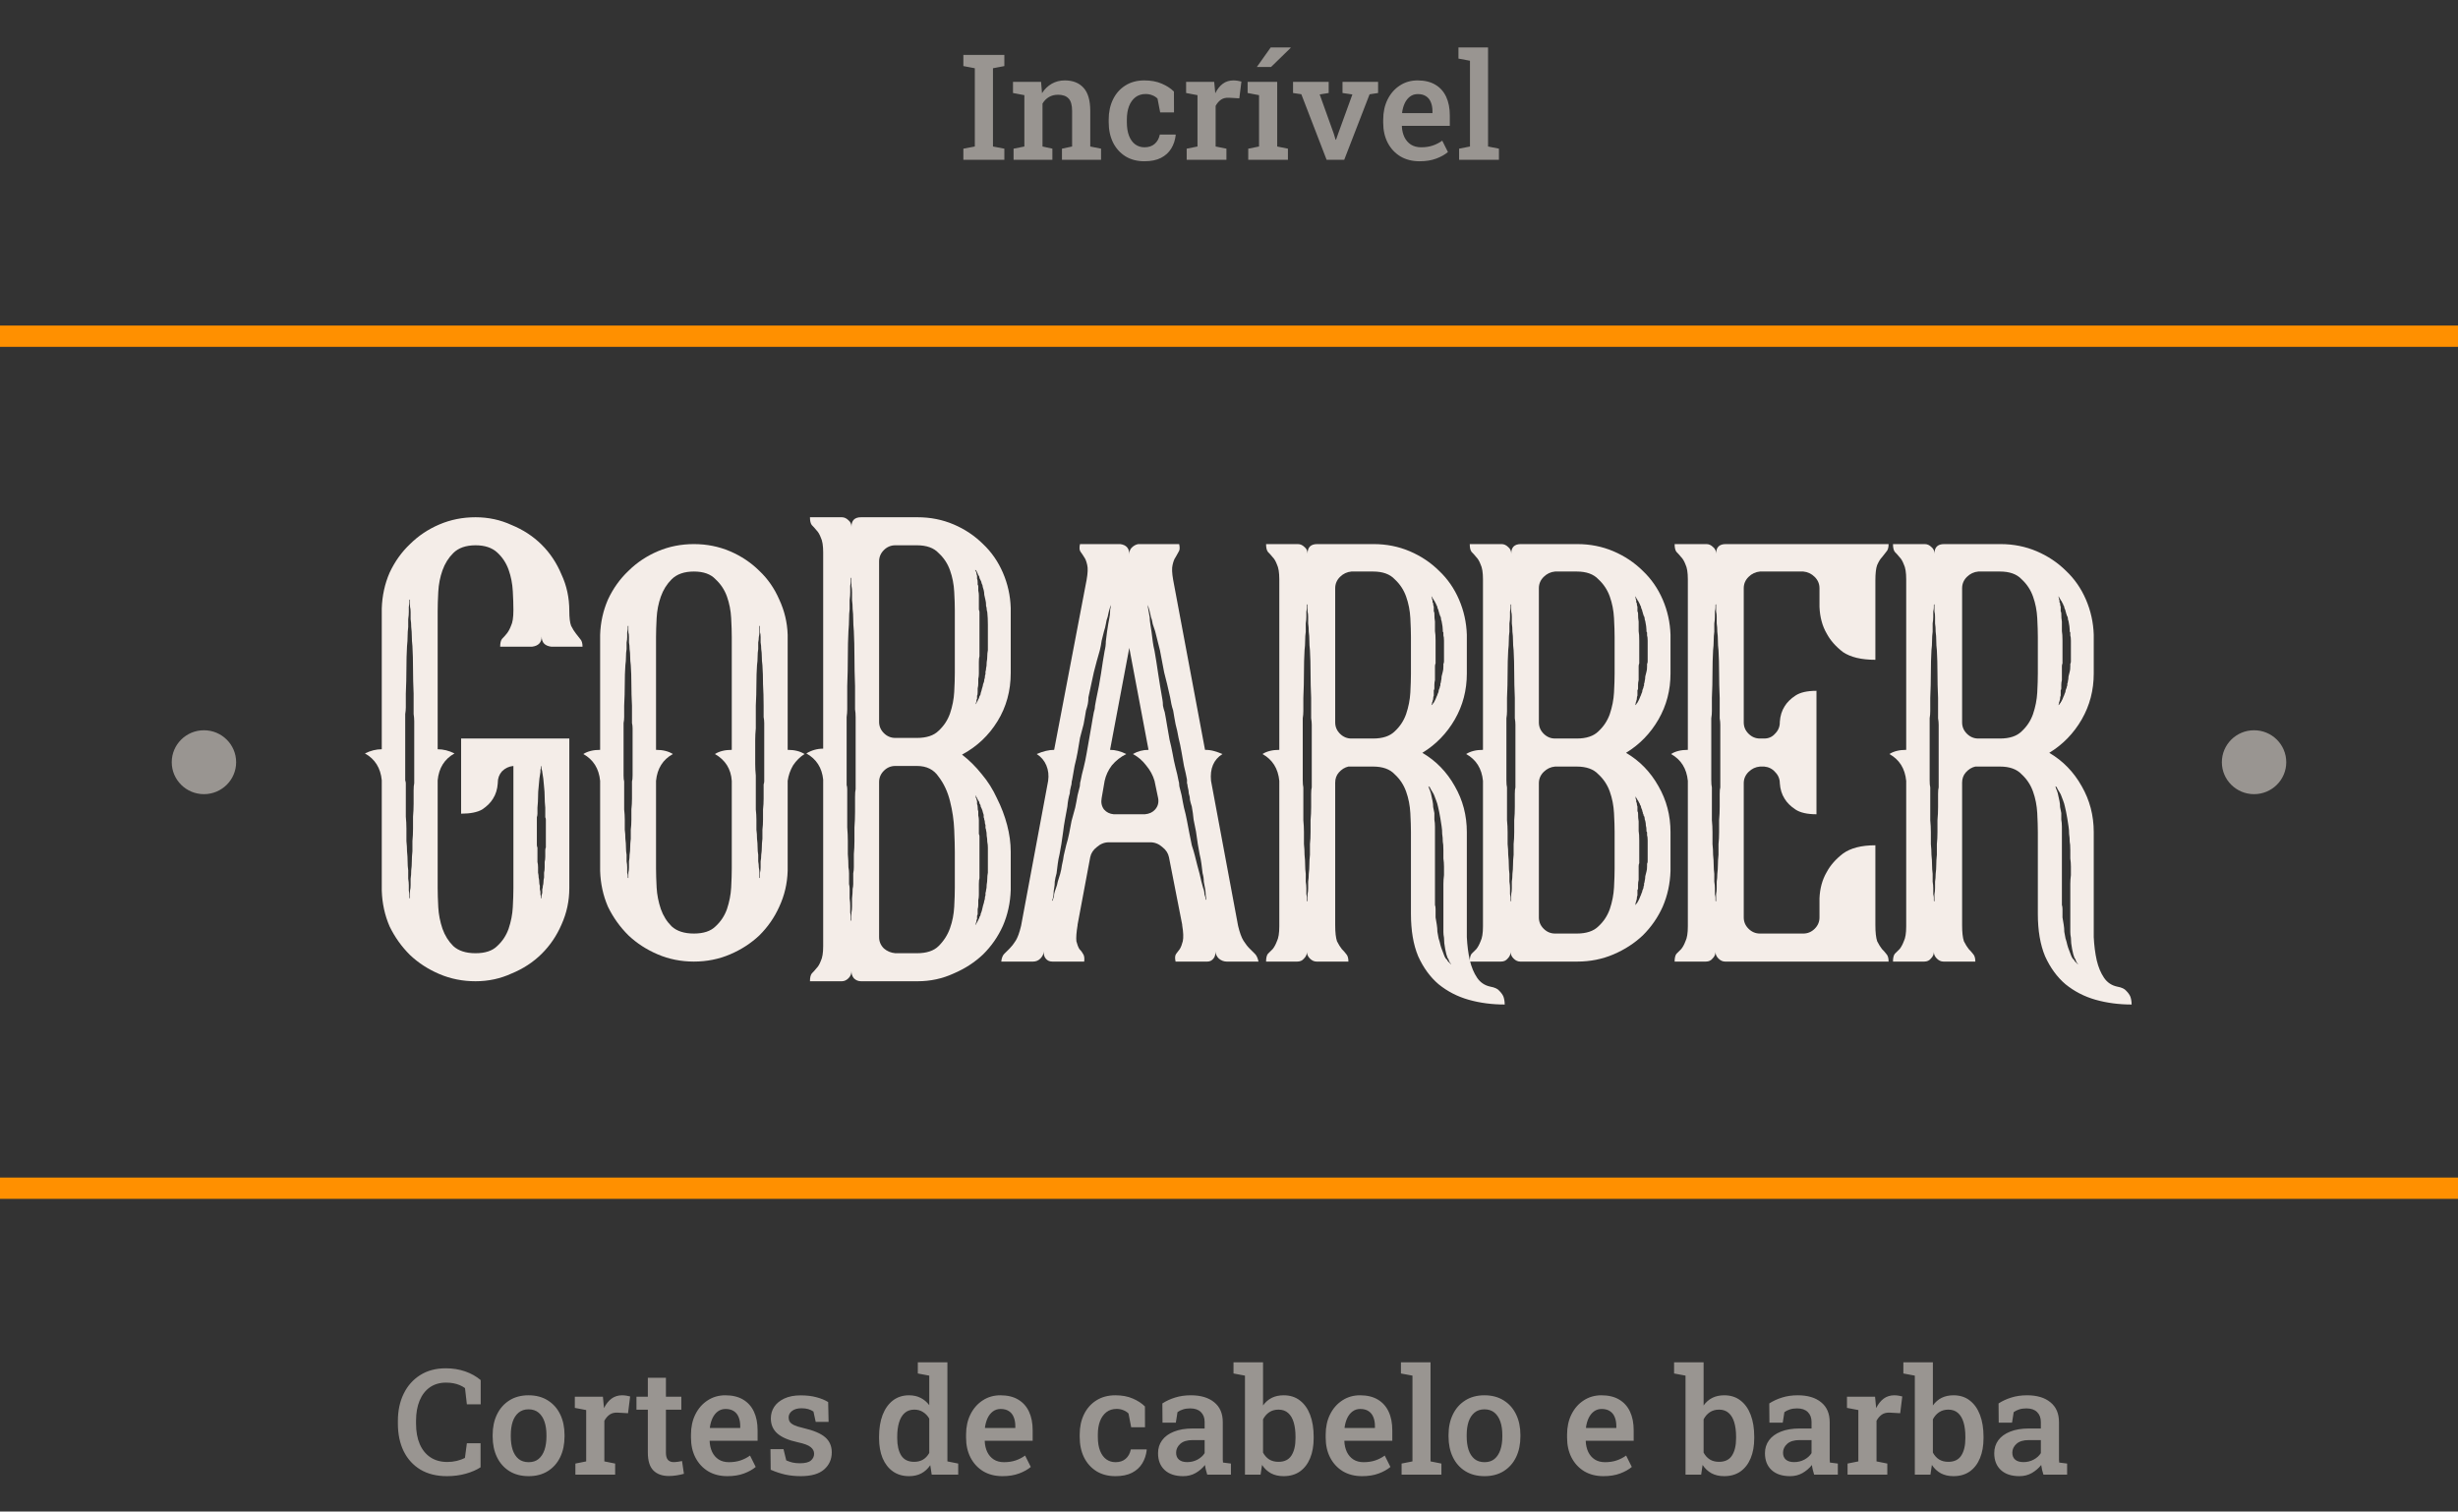 <svg width="200" height="123" viewBox="0 0 200 123" fill="none" xmlns="http://www.w3.org/2000/svg">
<rect x="0" y="0" width="200" height="123" fill="#333333" stroke="none"/>
<path d="M36.365 120.123C35.525 120.123 34.807 119.945 34.209 119.59C33.615 119.23 33.16 118.73 32.844 118.09C32.531 117.445 32.375 116.697 32.375 115.846V115.629C32.375 114.797 32.531 114.061 32.844 113.42C33.156 112.775 33.603 112.27 34.185 111.902C34.768 111.531 35.463 111.346 36.272 111.346C36.838 111.346 37.363 111.43 37.848 111.598C38.332 111.766 38.754 112.002 39.113 112.307V114.275H37.988L37.836 112.957C37.707 112.863 37.565 112.783 37.408 112.717C37.252 112.65 37.08 112.6 36.893 112.564C36.709 112.529 36.508 112.512 36.289 112.512C35.777 112.512 35.338 112.641 34.971 112.898C34.607 113.156 34.33 113.518 34.139 113.982C33.947 114.447 33.852 114.992 33.852 115.617V115.846C33.852 116.494 33.953 117.053 34.156 117.521C34.359 117.986 34.65 118.344 35.029 118.594C35.412 118.844 35.869 118.969 36.4 118.969C36.658 118.969 36.912 118.939 37.162 118.881C37.416 118.818 37.639 118.738 37.83 118.641L37.988 117.445H39.102V119.402C38.773 119.617 38.371 119.791 37.895 119.924C37.422 120.057 36.912 120.123 36.365 120.123ZM43.016 120.123C42.406 120.123 41.883 119.986 41.445 119.713C41.008 119.439 40.672 119.061 40.438 118.576C40.203 118.088 40.086 117.527 40.086 116.895V116.771C40.086 116.143 40.203 115.586 40.438 115.102C40.672 114.617 41.008 114.236 41.445 113.959C41.883 113.682 42.402 113.543 43.004 113.543C43.613 113.543 44.137 113.682 44.574 113.959C45.012 114.232 45.348 114.611 45.582 115.096C45.816 115.58 45.934 116.139 45.934 116.771V116.895C45.934 117.527 45.816 118.088 45.582 118.576C45.348 119.061 45.012 119.439 44.574 119.713C44.141 119.986 43.621 120.123 43.016 120.123ZM43.016 118.986C43.344 118.986 43.613 118.898 43.824 118.723C44.039 118.543 44.199 118.297 44.305 117.984C44.41 117.668 44.463 117.305 44.463 116.895V116.771C44.463 116.365 44.41 116.006 44.305 115.693C44.199 115.381 44.039 115.135 43.824 114.955C43.609 114.775 43.336 114.686 43.004 114.686C42.68 114.686 42.41 114.775 42.195 114.955C41.98 115.135 41.82 115.381 41.715 115.693C41.613 116.006 41.562 116.365 41.562 116.771V116.895C41.562 117.305 41.613 117.668 41.715 117.984C41.82 118.297 41.98 118.543 42.195 118.723C42.414 118.898 42.688 118.986 43.016 118.986ZM46.818 120V119.098L47.697 118.922V114.744L46.772 114.568V113.66H49.057L49.133 114.457L49.145 114.586C49.312 114.25 49.518 113.992 49.76 113.812C50.006 113.633 50.293 113.543 50.621 113.543C50.73 113.543 50.846 113.553 50.967 113.572C51.092 113.592 51.193 113.613 51.272 113.637L51.102 115.002L50.275 114.955C50.006 114.939 49.783 114.992 49.607 115.113C49.435 115.234 49.291 115.402 49.174 115.617V118.922L50.053 119.098V120H46.818ZM54.424 120.111C53.885 120.111 53.465 119.961 53.164 119.66C52.863 119.355 52.713 118.871 52.713 118.207V114.715H51.787V113.66H52.713V112.119H54.184V113.66H55.438V114.715H54.184V118.207C54.184 118.477 54.238 118.674 54.348 118.799C54.461 118.92 54.613 118.98 54.805 118.98C54.914 118.98 55.035 118.971 55.168 118.951C55.305 118.932 55.414 118.912 55.496 118.893L55.648 119.93C55.477 119.98 55.279 120.023 55.057 120.059C54.838 120.094 54.627 120.111 54.424 120.111ZM59.182 120.123C58.584 120.123 58.062 119.99 57.617 119.725C57.176 119.455 56.832 119.084 56.586 118.611C56.344 118.139 56.223 117.598 56.223 116.988V116.742C56.223 116.125 56.342 115.576 56.58 115.096C56.822 114.611 57.154 114.232 57.576 113.959C57.998 113.682 58.478 113.543 59.018 113.543C59.592 113.543 60.072 113.658 60.459 113.889C60.85 114.119 61.145 114.447 61.344 114.873C61.543 115.295 61.643 115.803 61.643 116.396V117.24H57.752L57.74 117.27C57.756 117.602 57.824 117.896 57.945 118.154C58.07 118.412 58.246 118.615 58.473 118.764C58.703 118.912 58.982 118.986 59.31 118.986C59.654 118.986 59.967 118.939 60.248 118.846C60.529 118.752 60.789 118.619 61.027 118.447L61.49 119.373C61.24 119.584 60.922 119.762 60.535 119.906C60.148 120.051 59.697 120.123 59.182 120.123ZM57.775 116.203H60.23V116.051C60.23 115.773 60.188 115.531 60.102 115.324C60.02 115.113 59.889 114.949 59.709 114.832C59.533 114.715 59.309 114.656 59.035 114.656C58.797 114.656 58.588 114.723 58.408 114.855C58.228 114.988 58.084 115.17 57.975 115.4C57.869 115.627 57.797 115.885 57.758 116.174L57.775 116.203ZM65.158 120.123C64.705 120.123 64.281 120.08 63.887 119.994C63.496 119.904 63.103 119.773 62.709 119.602L62.691 117.926H63.752L63.975 118.84C64.143 118.914 64.314 118.973 64.49 119.016C64.67 119.055 64.869 119.074 65.088 119.074C65.51 119.074 65.807 119 65.978 118.852C66.154 118.703 66.242 118.52 66.242 118.301C66.242 118.09 66.15 117.91 65.967 117.762C65.787 117.609 65.441 117.479 64.93 117.369C64.172 117.205 63.613 116.967 63.254 116.654C62.898 116.338 62.721 115.928 62.721 115.424C62.721 115.076 62.812 114.762 62.996 114.48C63.184 114.199 63.457 113.975 63.816 113.807C64.18 113.635 64.625 113.549 65.152 113.549C65.633 113.549 66.059 113.6 66.43 113.701C66.805 113.799 67.123 113.93 67.385 114.094L67.42 115.705H66.371L66.189 114.867C66.068 114.781 65.928 114.715 65.768 114.668C65.607 114.621 65.424 114.598 65.217 114.598C64.893 114.598 64.637 114.67 64.449 114.814C64.262 114.955 64.168 115.133 64.168 115.348C64.168 115.473 64.197 115.586 64.256 115.688C64.318 115.789 64.436 115.883 64.607 115.969C64.783 116.051 65.039 116.131 65.375 116.209C66.199 116.4 66.789 116.65 67.144 116.959C67.5 117.268 67.678 117.676 67.678 118.184C67.678 118.75 67.471 119.215 67.057 119.578C66.643 119.941 66.01 120.123 65.158 120.123ZM73.965 120.123C73.453 120.123 73.016 119.994 72.652 119.736C72.289 119.479 72.01 119.119 71.814 118.658C71.623 118.193 71.527 117.652 71.527 117.035V116.912C71.527 116.236 71.623 115.646 71.814 115.143C72.01 114.639 72.289 114.246 72.652 113.965C73.019 113.684 73.455 113.543 73.959 113.543C74.322 113.543 74.639 113.613 74.908 113.754C75.182 113.891 75.416 114.088 75.611 114.346V111.943L74.68 111.768V110.859H75.611H77.088V118.922L77.967 119.098V120H75.811L75.693 119.232C75.494 119.525 75.25 119.748 74.961 119.9C74.676 120.049 74.344 120.123 73.965 120.123ZM74.381 118.957C74.662 118.957 74.904 118.896 75.107 118.775C75.311 118.65 75.478 118.471 75.611 118.236V115.441C75.482 115.215 75.314 115.037 75.107 114.908C74.904 114.775 74.666 114.709 74.393 114.709C74.072 114.709 73.809 114.803 73.602 114.99C73.398 115.174 73.248 115.432 73.15 115.764C73.053 116.092 73.004 116.475 73.004 116.912V117.035C73.004 117.621 73.111 118.088 73.326 118.436C73.545 118.783 73.897 118.957 74.381 118.957ZM81.564 120.123C80.967 120.123 80.445 119.99 80 119.725C79.559 119.455 79.215 119.084 78.969 118.611C78.727 118.139 78.606 117.598 78.606 116.988V116.742C78.606 116.125 78.725 115.576 78.963 115.096C79.205 114.611 79.537 114.232 79.959 113.959C80.381 113.682 80.861 113.543 81.4 113.543C81.975 113.543 82.455 113.658 82.842 113.889C83.232 114.119 83.527 114.447 83.727 114.873C83.926 115.295 84.025 115.803 84.025 116.396V117.24H80.135L80.123 117.27C80.139 117.602 80.207 117.896 80.328 118.154C80.453 118.412 80.629 118.615 80.856 118.764C81.086 118.912 81.365 118.986 81.693 118.986C82.037 118.986 82.35 118.939 82.631 118.846C82.912 118.752 83.172 118.619 83.41 118.447L83.873 119.373C83.623 119.584 83.305 119.762 82.918 119.906C82.531 120.051 82.08 120.123 81.564 120.123ZM80.158 116.203H82.613V116.051C82.613 115.773 82.57 115.531 82.484 115.324C82.402 115.113 82.272 114.949 82.092 114.832C81.916 114.715 81.691 114.656 81.418 114.656C81.18 114.656 80.971 114.723 80.791 114.855C80.611 114.988 80.467 115.17 80.357 115.4C80.252 115.627 80.18 115.885 80.141 116.174L80.158 116.203ZM90.758 120.123C90.164 120.123 89.648 119.988 89.211 119.719C88.777 119.445 88.441 119.07 88.203 118.594C87.969 118.113 87.852 117.561 87.852 116.936V116.73C87.852 116.117 87.969 115.57 88.203 115.09C88.438 114.609 88.772 114.232 89.205 113.959C89.643 113.682 90.158 113.543 90.752 113.543C91.295 113.543 91.768 113.631 92.17 113.807C92.572 113.979 92.902 114.193 93.16 114.451L93.166 116.145H92.041L91.824 115.025C91.715 114.912 91.576 114.822 91.408 114.756C91.24 114.686 91.057 114.65 90.857 114.65C90.533 114.65 90.256 114.738 90.025 114.914C89.799 115.09 89.625 115.334 89.504 115.646C89.387 115.955 89.328 116.316 89.328 116.73V116.936C89.328 117.381 89.389 117.756 89.51 118.061C89.631 118.365 89.799 118.596 90.014 118.752C90.232 118.908 90.482 118.986 90.764 118.986C91.103 118.986 91.379 118.895 91.59 118.711C91.805 118.527 91.945 118.273 92.012 117.949H93.289L93.307 117.984C93.26 118.398 93.137 118.768 92.938 119.092C92.742 119.412 92.465 119.664 92.106 119.848C91.75 120.031 91.301 120.123 90.758 120.123ZM96.272 120.123C95.627 120.123 95.125 119.957 94.766 119.625C94.406 119.293 94.227 118.836 94.227 118.254C94.227 117.855 94.336 117.506 94.555 117.205C94.773 116.904 95.094 116.67 95.516 116.502C95.938 116.33 96.449 116.244 97.051 116.244H98.018V115.711C98.018 115.375 97.916 115.107 97.713 114.908C97.514 114.709 97.223 114.609 96.84 114.609C96.621 114.609 96.428 114.637 96.26 114.691C96.092 114.742 95.941 114.816 95.809 114.914L95.674 115.77H94.59L94.578 114.205C94.891 114.002 95.238 113.842 95.621 113.725C96.004 113.604 96.43 113.543 96.898 113.543C97.703 113.543 98.336 113.732 98.797 114.111C99.262 114.486 99.494 115.025 99.494 115.729V118.523C99.494 118.609 99.494 118.693 99.494 118.775C99.498 118.857 99.504 118.938 99.512 119.016L100.156 119.098V120H98.228C98.189 119.863 98.152 119.73 98.117 119.602C98.086 119.473 98.062 119.344 98.047 119.215C97.836 119.48 97.58 119.699 97.279 119.871C96.982 120.039 96.647 120.123 96.272 120.123ZM96.606 118.98C96.902 118.98 97.18 118.912 97.438 118.775C97.695 118.635 97.889 118.459 98.018 118.248V117.188H97.033C96.592 117.188 96.258 117.291 96.031 117.498C95.809 117.701 95.697 117.939 95.697 118.213C95.697 118.459 95.775 118.648 95.932 118.781C96.088 118.914 96.312 118.98 96.606 118.98ZM104.445 120.123C104.047 120.123 103.703 120.045 103.414 119.889C103.125 119.732 102.883 119.506 102.688 119.209L102.57 120H101.299V111.943L100.367 111.768V110.859H102.77V114.369C102.961 114.1 103.195 113.895 103.473 113.754C103.754 113.613 104.08 113.543 104.451 113.543C104.971 113.543 105.41 113.684 105.77 113.965C106.133 114.242 106.41 114.633 106.602 115.137C106.793 115.641 106.889 116.232 106.889 116.912V117.035C106.889 117.652 106.793 118.193 106.602 118.658C106.41 119.123 106.133 119.484 105.77 119.742C105.406 119.996 104.965 120.123 104.445 120.123ZM104.023 118.957C104.508 118.957 104.859 118.787 105.078 118.447C105.301 118.104 105.412 117.633 105.412 117.035V116.912C105.412 116.467 105.363 116.08 105.266 115.752C105.168 115.42 105.018 115.164 104.814 114.984C104.611 114.801 104.35 114.709 104.029 114.709C103.732 114.709 103.479 114.781 103.268 114.926C103.061 115.066 102.895 115.258 102.77 115.5V118.207C102.898 118.445 103.066 118.631 103.273 118.764C103.484 118.893 103.734 118.957 104.023 118.957ZM110.826 120.123C110.229 120.123 109.707 119.99 109.262 119.725C108.82 119.455 108.477 119.084 108.23 118.611C107.988 118.139 107.867 117.598 107.867 116.988V116.742C107.867 116.125 107.986 115.576 108.225 115.096C108.467 114.611 108.799 114.232 109.221 113.959C109.643 113.682 110.123 113.543 110.662 113.543C111.236 113.543 111.717 113.658 112.104 113.889C112.494 114.119 112.789 114.447 112.988 114.873C113.188 115.295 113.287 115.803 113.287 116.396V117.24H109.396L109.385 117.27C109.4 117.602 109.469 117.896 109.59 118.154C109.715 118.412 109.891 118.615 110.117 118.764C110.348 118.912 110.627 118.986 110.955 118.986C111.299 118.986 111.611 118.939 111.893 118.846C112.174 118.752 112.434 118.619 112.672 118.447L113.135 119.373C112.885 119.584 112.566 119.762 112.18 119.906C111.793 120.051 111.342 120.123 110.826 120.123ZM109.42 116.203H111.875V116.051C111.875 115.773 111.832 115.531 111.746 115.324C111.664 115.113 111.533 114.949 111.354 114.832C111.178 114.715 110.953 114.656 110.68 114.656C110.441 114.656 110.232 114.723 110.053 114.855C109.873 114.988 109.729 115.17 109.619 115.4C109.514 115.627 109.441 115.885 109.402 116.174L109.42 116.203ZM114.043 120V119.098L114.928 118.922V111.943L113.99 111.768V110.859H116.398V118.922L117.283 119.098V120H114.043ZM120.793 120.123C120.184 120.123 119.66 119.986 119.223 119.713C118.785 119.439 118.449 119.061 118.215 118.576C117.98 118.088 117.863 117.527 117.863 116.895V116.771C117.863 116.143 117.98 115.586 118.215 115.102C118.449 114.617 118.785 114.236 119.223 113.959C119.66 113.682 120.18 113.543 120.781 113.543C121.391 113.543 121.914 113.682 122.352 113.959C122.789 114.232 123.125 114.611 123.359 115.096C123.594 115.58 123.711 116.139 123.711 116.771V116.895C123.711 117.527 123.594 118.088 123.359 118.576C123.125 119.061 122.789 119.439 122.352 119.713C121.918 119.986 121.398 120.123 120.793 120.123ZM120.793 118.986C121.121 118.986 121.391 118.898 121.602 118.723C121.816 118.543 121.977 118.297 122.082 117.984C122.188 117.668 122.24 117.305 122.24 116.895V116.771C122.24 116.365 122.188 116.006 122.082 115.693C121.977 115.381 121.816 115.135 121.602 114.955C121.387 114.775 121.113 114.686 120.781 114.686C120.457 114.686 120.188 114.775 119.973 114.955C119.758 115.135 119.598 115.381 119.492 115.693C119.391 116.006 119.34 116.365 119.34 116.771V116.895C119.34 117.305 119.391 117.668 119.492 117.984C119.598 118.297 119.758 118.543 119.973 118.723C120.191 118.898 120.465 118.986 120.793 118.986ZM130.467 120.123C129.869 120.123 129.348 119.99 128.902 119.725C128.461 119.455 128.117 119.084 127.871 118.611C127.629 118.139 127.508 117.598 127.508 116.988V116.742C127.508 116.125 127.627 115.576 127.865 115.096C128.107 114.611 128.439 114.232 128.861 113.959C129.283 113.682 129.764 113.543 130.303 113.543C130.877 113.543 131.357 113.658 131.744 113.889C132.135 114.119 132.43 114.447 132.629 114.873C132.828 115.295 132.928 115.803 132.928 116.396V117.24H129.037L129.025 117.27C129.041 117.602 129.109 117.896 129.23 118.154C129.355 118.412 129.531 118.615 129.758 118.764C129.988 118.912 130.268 118.986 130.596 118.986C130.939 118.986 131.252 118.939 131.533 118.846C131.814 118.752 132.074 118.619 132.312 118.447L132.775 119.373C132.525 119.584 132.207 119.762 131.82 119.906C131.434 120.051 130.982 120.123 130.467 120.123ZM129.061 116.203H131.516V116.051C131.516 115.773 131.473 115.531 131.387 115.324C131.305 115.113 131.174 114.949 130.994 114.832C130.818 114.715 130.594 114.656 130.32 114.656C130.082 114.656 129.873 114.723 129.693 114.855C129.514 114.988 129.369 115.17 129.26 115.4C129.154 115.627 129.082 115.885 129.043 116.174L129.061 116.203ZM140.293 120.123C139.895 120.123 139.551 120.045 139.262 119.889C138.973 119.732 138.73 119.506 138.535 119.209L138.418 120H137.146V111.943L136.215 111.768V110.859H138.617V114.369C138.809 114.1 139.043 113.895 139.32 113.754C139.602 113.613 139.928 113.543 140.299 113.543C140.818 113.543 141.258 113.684 141.617 113.965C141.98 114.242 142.258 114.633 142.449 115.137C142.641 115.641 142.736 116.232 142.736 116.912V117.035C142.736 117.652 142.641 118.193 142.449 118.658C142.258 119.123 141.98 119.484 141.617 119.742C141.254 119.996 140.812 120.123 140.293 120.123ZM139.871 118.957C140.355 118.957 140.707 118.787 140.926 118.447C141.148 118.104 141.26 117.633 141.26 117.035V116.912C141.26 116.467 141.211 116.08 141.113 115.752C141.016 115.42 140.865 115.164 140.662 114.984C140.459 114.801 140.197 114.709 139.877 114.709C139.58 114.709 139.326 114.781 139.115 114.926C138.908 115.066 138.742 115.258 138.617 115.5V118.207C138.746 118.445 138.914 118.631 139.121 118.764C139.332 118.893 139.582 118.957 139.871 118.957ZM145.654 120.123C145.01 120.123 144.508 119.957 144.148 119.625C143.789 119.293 143.609 118.836 143.609 118.254C143.609 117.855 143.719 117.506 143.938 117.205C144.156 116.904 144.477 116.67 144.898 116.502C145.32 116.33 145.832 116.244 146.434 116.244H147.4V115.711C147.4 115.375 147.299 115.107 147.096 114.908C146.896 114.709 146.605 114.609 146.223 114.609C146.004 114.609 145.811 114.637 145.643 114.691C145.475 114.742 145.324 114.816 145.191 114.914L145.057 115.77H143.973L143.961 114.205C144.273 114.002 144.621 113.842 145.004 113.725C145.387 113.604 145.812 113.543 146.281 113.543C147.086 113.543 147.719 113.732 148.18 114.111C148.645 114.486 148.877 115.025 148.877 115.729V118.523C148.877 118.609 148.877 118.693 148.877 118.775C148.881 118.857 148.887 118.938 148.895 119.016L149.539 119.098V120H147.611C147.572 119.863 147.535 119.73 147.5 119.602C147.469 119.473 147.445 119.344 147.43 119.215C147.219 119.48 146.963 119.699 146.662 119.871C146.365 120.039 146.029 120.123 145.654 120.123ZM145.988 118.98C146.285 118.98 146.562 118.912 146.82 118.775C147.078 118.635 147.271 118.459 147.4 118.248V117.188H146.416C145.975 117.188 145.641 117.291 145.414 117.498C145.191 117.701 145.08 117.939 145.08 118.213C145.08 118.459 145.158 118.648 145.314 118.781C145.471 118.914 145.695 118.98 145.988 118.98ZM150.33 120V119.098L151.209 118.922V114.744L150.283 114.568V113.66H152.568L152.645 114.457L152.656 114.586C152.824 114.25 153.029 113.992 153.271 113.812C153.518 113.633 153.805 113.543 154.133 113.543C154.242 113.543 154.357 113.553 154.479 113.572C154.604 113.592 154.705 113.613 154.783 113.637L154.613 115.002L153.787 114.955C153.518 114.939 153.295 114.992 153.119 115.113C152.947 115.234 152.803 115.402 152.686 115.617V118.922L153.564 119.098V120H150.33ZM158.949 120.123C158.551 120.123 158.207 120.045 157.918 119.889C157.629 119.732 157.387 119.506 157.191 119.209L157.074 120H155.803V111.943L154.871 111.768V110.859H157.273V114.369C157.465 114.1 157.699 113.895 157.977 113.754C158.258 113.613 158.584 113.543 158.955 113.543C159.475 113.543 159.914 113.684 160.273 113.965C160.637 114.242 160.914 114.633 161.105 115.137C161.297 115.641 161.393 116.232 161.393 116.912V117.035C161.393 117.652 161.297 118.193 161.105 118.658C160.914 119.123 160.637 119.484 160.273 119.742C159.91 119.996 159.469 120.123 158.949 120.123ZM158.527 118.957C159.012 118.957 159.363 118.787 159.582 118.447C159.805 118.104 159.916 117.633 159.916 117.035V116.912C159.916 116.467 159.867 116.08 159.77 115.752C159.672 115.42 159.521 115.164 159.318 114.984C159.115 114.801 158.854 114.709 158.533 114.709C158.236 114.709 157.982 114.781 157.771 114.926C157.564 115.066 157.398 115.258 157.273 115.5V118.207C157.402 118.445 157.57 118.631 157.777 118.764C157.988 118.893 158.238 118.957 158.527 118.957ZM164.311 120.123C163.666 120.123 163.164 119.957 162.805 119.625C162.445 119.293 162.266 118.836 162.266 118.254C162.266 117.855 162.375 117.506 162.594 117.205C162.812 116.904 163.133 116.67 163.555 116.502C163.977 116.33 164.488 116.244 165.09 116.244H166.057V115.711C166.057 115.375 165.955 115.107 165.752 114.908C165.553 114.709 165.262 114.609 164.879 114.609C164.66 114.609 164.467 114.637 164.299 114.691C164.131 114.742 163.98 114.816 163.848 114.914L163.713 115.77H162.629L162.617 114.205C162.93 114.002 163.277 113.842 163.66 113.725C164.043 113.604 164.469 113.543 164.938 113.543C165.742 113.543 166.375 113.732 166.836 114.111C167.301 114.486 167.533 115.025 167.533 115.729V118.523C167.533 118.609 167.533 118.693 167.533 118.775C167.537 118.857 167.543 118.938 167.551 119.016L168.195 119.098V120H166.268C166.229 119.863 166.191 119.73 166.156 119.602C166.125 119.473 166.102 119.344 166.086 119.215C165.875 119.48 165.619 119.699 165.318 119.871C165.021 120.039 164.686 120.123 164.311 120.123ZM164.645 118.98C164.941 118.98 165.219 118.912 165.477 118.775C165.734 118.635 165.928 118.459 166.057 118.248V117.188H165.072C164.631 117.188 164.297 117.291 164.07 117.498C163.848 117.701 163.736 117.939 163.736 118.213C163.736 118.459 163.814 118.648 163.971 118.781C164.127 118.914 164.352 118.98 164.645 118.98Z" fill="#999591"/>
<rect y="95.824" width="200" height="1.733" fill="#FF9000"/>
<path d="M46.323 60.098V72.279C46.323 73.315 46.111 74.301 45.687 75.24C45.296 76.146 44.758 76.938 44.073 77.618C43.388 78.297 42.573 78.831 41.628 79.219C40.715 79.64 39.736 79.85 38.693 79.85C37.65 79.85 36.672 79.656 35.759 79.268C34.846 78.88 34.047 78.362 33.362 77.715C32.677 77.035 32.123 76.259 31.699 75.385C31.308 74.479 31.096 73.509 31.063 72.473V63.495C30.966 62.492 30.509 61.764 29.694 61.311C30.15 61.084 30.607 60.971 31.063 60.971V49.517C31.096 48.482 31.308 47.511 31.699 46.606C32.123 45.7 32.677 44.923 33.362 44.276C34.047 43.596 34.846 43.063 35.759 42.674C36.672 42.286 37.65 42.092 38.693 42.092C39.736 42.092 40.715 42.302 41.628 42.723C42.573 43.111 43.388 43.645 44.073 44.325C44.758 45.004 45.296 45.813 45.687 46.751C46.111 47.657 46.323 48.644 46.323 49.712C46.323 50.262 46.372 50.666 46.469 50.925C46.6 51.184 46.73 51.394 46.861 51.556C46.991 51.718 47.105 51.863 47.203 51.993C47.334 52.122 47.399 52.332 47.399 52.624H44.855C44.334 52.559 44.073 52.284 44.073 51.798C44.073 52.284 43.812 52.559 43.291 52.624H40.698C40.698 52.332 40.747 52.122 40.845 51.993C40.975 51.863 41.106 51.718 41.236 51.556C41.367 51.394 41.481 51.184 41.579 50.925C41.709 50.666 41.774 50.245 41.774 49.663V49.615C41.774 49.194 41.758 48.692 41.725 48.11C41.693 47.495 41.579 46.913 41.383 46.363C41.187 45.813 40.878 45.344 40.454 44.956C40.03 44.567 39.443 44.373 38.693 44.373C37.911 44.373 37.307 44.583 36.883 45.004C36.492 45.392 36.199 45.861 36.003 46.411C35.807 46.962 35.693 47.544 35.661 48.159C35.628 48.773 35.612 49.291 35.612 49.712V60.971C36.068 60.971 36.525 61.084 36.981 61.311C36.166 61.764 35.71 62.492 35.612 63.495V72.279C35.612 72.7 35.628 73.218 35.661 73.832C35.693 74.415 35.807 74.997 36.003 75.579C36.199 76.129 36.492 76.599 36.883 76.987C37.307 77.375 37.911 77.569 38.693 77.569C39.476 77.569 40.062 77.375 40.454 76.987C40.878 76.599 41.187 76.129 41.383 75.579C41.579 74.997 41.693 74.415 41.725 73.832C41.758 73.218 41.774 72.7 41.774 72.279V62.33C41.416 62.362 41.106 62.508 40.845 62.767C40.617 63.026 40.503 63.333 40.503 63.689V63.737C40.47 64.223 40.34 64.643 40.111 64.999C39.916 65.323 39.622 65.614 39.231 65.873C38.84 66.099 38.269 66.213 37.519 66.213V60.098H46.323ZM33.705 58.69C33.705 58.496 33.688 58.302 33.656 58.108C33.656 57.914 33.656 57.736 33.656 57.574V56.458C33.623 55.746 33.607 55.066 33.607 54.419C33.607 53.772 33.59 53.157 33.558 52.575C33.525 52.284 33.509 52.025 33.509 51.798C33.509 51.54 33.492 51.281 33.46 51.022C33.46 50.795 33.444 50.585 33.411 50.391C33.411 50.165 33.411 49.971 33.411 49.809C33.411 49.647 33.395 49.501 33.362 49.372C33.362 49.242 33.362 49.129 33.362 49.032V48.789C33.33 48.789 33.313 48.806 33.313 48.838V49.032C33.313 49.129 33.297 49.242 33.264 49.372C33.264 49.501 33.264 49.647 33.264 49.809C33.264 49.971 33.248 50.165 33.215 50.391C33.215 50.585 33.215 50.795 33.215 51.022C33.183 51.281 33.166 51.54 33.166 51.798C33.166 52.025 33.15 52.284 33.118 52.575C33.085 53.157 33.069 53.772 33.069 54.419C33.069 55.066 33.052 55.746 33.02 56.458V57.574C33.02 57.736 33.003 57.914 32.971 58.108C32.971 58.302 32.971 58.496 32.971 58.69V63.204C32.971 63.301 32.971 63.398 32.971 63.495C33.003 63.592 33.02 63.673 33.02 63.737V65.388C33.02 65.743 33.02 66.099 33.02 66.455C33.052 66.779 33.069 67.102 33.069 67.426C33.069 67.782 33.069 68.122 33.069 68.445C33.101 68.736 33.118 69.011 33.118 69.27C33.15 69.561 33.166 69.836 33.166 70.095C33.166 70.354 33.183 70.597 33.215 70.823C33.215 71.082 33.215 71.309 33.215 71.503C33.248 71.697 33.264 71.875 33.264 72.037C33.264 72.198 33.264 72.344 33.264 72.473C33.297 72.603 33.313 72.716 33.313 72.813V73.056C33.313 73.088 33.33 73.104 33.362 73.104V72.813C33.362 72.716 33.362 72.603 33.362 72.473C33.395 72.344 33.411 72.198 33.411 72.037C33.411 71.875 33.411 71.697 33.411 71.503C33.444 71.309 33.46 71.082 33.46 70.823C33.492 70.597 33.509 70.354 33.509 70.095C33.509 69.836 33.525 69.561 33.558 69.27C33.558 69.011 33.558 68.736 33.558 68.445C33.59 68.122 33.607 67.782 33.607 67.426C33.607 67.102 33.607 66.779 33.607 66.455C33.639 66.099 33.656 65.743 33.656 65.388V64.32C33.656 64.061 33.672 63.867 33.705 63.737V58.69ZM44.367 65.727C44.334 65.404 44.318 65.113 44.318 64.854C44.318 64.562 44.301 64.287 44.269 64.029C44.236 63.543 44.187 63.139 44.122 62.815C44.122 62.751 44.106 62.686 44.073 62.621C44.073 62.556 44.073 62.508 44.073 62.476V62.33L44.024 62.379V62.476C44.024 62.508 44.008 62.556 43.975 62.621C43.975 62.686 43.975 62.751 43.975 62.815C43.91 63.139 43.861 63.543 43.828 64.029C43.796 64.287 43.78 64.562 43.78 64.854C43.78 65.113 43.763 65.404 43.731 65.727V66.213C43.731 66.31 43.714 66.407 43.682 66.504C43.682 66.569 43.682 66.633 43.682 66.698V68.736C43.682 68.833 43.698 68.914 43.731 68.979V69.707C43.731 69.869 43.731 70.014 43.731 70.144C43.763 70.273 43.78 70.419 43.78 70.581C43.78 70.742 43.78 70.888 43.78 71.017C43.812 71.147 43.828 71.276 43.828 71.406C43.861 71.535 43.877 71.665 43.877 71.794C43.877 71.891 43.894 71.988 43.926 72.085C43.926 72.182 43.926 72.279 43.926 72.376C43.959 72.473 43.975 72.554 43.975 72.619C43.975 72.684 43.975 72.748 43.975 72.813C44.008 72.878 44.024 72.926 44.024 72.959V73.056C44.024 73.088 44.04 73.104 44.073 73.104V72.959C44.073 72.926 44.073 72.878 44.073 72.813C44.106 72.748 44.122 72.684 44.122 72.619C44.122 72.554 44.122 72.473 44.122 72.376C44.154 72.279 44.171 72.182 44.171 72.085C44.203 71.988 44.22 71.891 44.22 71.794C44.22 71.665 44.236 71.535 44.269 71.406C44.269 71.276 44.269 71.147 44.269 71.017C44.301 70.888 44.318 70.742 44.318 70.581C44.318 70.419 44.318 70.273 44.318 70.144C44.35 70.014 44.367 69.869 44.367 69.707V69.222C44.367 69.092 44.383 69.011 44.415 68.979V66.698C44.415 66.633 44.399 66.569 44.367 66.504C44.367 66.407 44.367 66.31 44.367 66.213V65.727Z" fill="#F4EDE8"/>
<path d="M64.09 61.02C64.645 61.02 65.101 61.133 65.46 61.359C65.101 61.586 64.791 61.893 64.53 62.282C64.302 62.67 64.156 63.09 64.09 63.543V70.872C64.058 71.907 63.829 72.878 63.406 73.784C63.014 74.657 62.476 75.434 61.792 76.113C61.107 76.76 60.308 77.278 59.395 77.666C58.482 78.055 57.504 78.249 56.461 78.249C55.417 78.249 54.439 78.055 53.526 77.666C52.613 77.278 51.814 76.76 51.13 76.113C50.445 75.434 49.891 74.657 49.467 73.784C49.075 72.878 48.864 71.907 48.831 70.872V63.543C48.733 62.54 48.277 61.812 47.461 61.359C47.82 61.133 48.277 61.02 48.831 61.02V51.653C48.864 50.65 49.075 49.696 49.467 48.789C49.891 47.884 50.445 47.107 51.13 46.46C51.814 45.781 52.613 45.247 53.526 44.858C54.439 44.47 55.417 44.276 56.461 44.276C57.504 44.276 58.482 44.47 59.395 44.858C60.308 45.247 61.107 45.781 61.792 46.46C62.476 47.107 63.014 47.884 63.406 48.789C63.829 49.696 64.058 50.65 64.09 51.653V61.02ZM51.472 59.273C51.472 59.111 51.456 58.965 51.423 58.836C51.423 58.674 51.423 58.512 51.423 58.35V57.428C51.39 56.813 51.374 56.231 51.374 55.681C51.374 55.131 51.358 54.613 51.325 54.128C51.293 53.902 51.276 53.675 51.276 53.449C51.276 53.222 51.26 53.012 51.227 52.818C51.227 52.624 51.211 52.446 51.178 52.284C51.178 52.122 51.178 51.977 51.178 51.847C51.178 51.685 51.162 51.556 51.13 51.459C51.13 51.329 51.13 51.232 51.13 51.168V50.925C51.097 50.925 51.081 50.941 51.081 50.974V51.168C51.081 51.232 51.064 51.329 51.032 51.459C51.032 51.556 51.032 51.685 51.032 51.847C51.032 51.977 51.015 52.122 50.983 52.284C50.983 52.446 50.983 52.624 50.983 52.818C50.95 53.012 50.934 53.222 50.934 53.449C50.934 53.675 50.918 53.902 50.885 54.128C50.852 54.613 50.836 55.131 50.836 55.681C50.836 56.231 50.82 56.813 50.787 57.428V58.35C50.787 58.512 50.771 58.674 50.738 58.836C50.738 58.965 50.738 59.111 50.738 59.273V63.107C50.738 63.333 50.755 63.495 50.787 63.592V64.999C50.787 65.29 50.787 65.582 50.787 65.873C50.82 66.164 50.836 66.439 50.836 66.698C50.836 66.989 50.836 67.264 50.836 67.523C50.869 67.749 50.885 67.992 50.885 68.251C50.918 68.51 50.934 68.752 50.934 68.979C50.934 69.173 50.95 69.367 50.983 69.561C50.983 69.755 50.983 69.933 50.983 70.095C51.015 70.257 51.032 70.419 51.032 70.581C51.032 70.742 51.032 70.888 51.032 71.017C51.064 71.114 51.081 71.195 51.081 71.26V71.406C51.081 71.438 51.097 71.454 51.13 71.454V71.26C51.13 71.195 51.13 71.114 51.13 71.017C51.162 70.888 51.178 70.742 51.178 70.581C51.178 70.419 51.178 70.257 51.178 70.095C51.211 69.933 51.227 69.755 51.227 69.561C51.26 69.367 51.276 69.173 51.276 68.979C51.276 68.752 51.293 68.51 51.325 68.251C51.325 67.992 51.325 67.749 51.325 67.523C51.358 67.264 51.374 66.989 51.374 66.698C51.374 66.439 51.374 66.164 51.374 65.873C51.407 65.582 51.423 65.29 51.423 64.999V63.592C51.456 63.495 51.472 63.333 51.472 63.107V59.273ZM59.542 51.847C59.542 51.426 59.526 50.909 59.493 50.294C59.46 49.679 59.346 49.097 59.151 48.547C58.955 47.997 58.645 47.528 58.221 47.139C57.83 46.719 57.243 46.508 56.461 46.508C55.678 46.508 55.075 46.719 54.651 47.139C54.26 47.528 53.966 47.997 53.771 48.547C53.575 49.097 53.461 49.679 53.428 50.294C53.396 50.909 53.379 51.426 53.379 51.847V61.02C53.934 61.02 54.39 61.133 54.749 61.359C53.934 61.812 53.477 62.54 53.379 63.543V70.678C53.379 71.098 53.396 71.616 53.428 72.231C53.461 72.813 53.575 73.395 53.771 73.978C53.966 74.528 54.26 74.997 54.651 75.385C55.075 75.773 55.678 75.968 56.461 75.968C57.243 75.968 57.83 75.773 58.221 75.385C58.645 74.997 58.955 74.528 59.151 73.978C59.346 73.395 59.46 72.813 59.493 72.231C59.526 71.616 59.542 71.098 59.542 70.678V63.543C59.477 62.573 59.02 61.845 58.172 61.359C58.531 61.133 58.987 61.02 59.542 61.02V51.847ZM62.183 59.273C62.183 59.111 62.183 58.965 62.183 58.836C62.183 58.674 62.166 58.512 62.134 58.35V57.428C62.134 56.813 62.118 56.231 62.085 55.681C62.085 55.131 62.069 54.613 62.036 54.128C62.004 53.902 61.987 53.675 61.987 53.449C61.987 53.222 61.971 53.012 61.938 52.818C61.938 52.624 61.922 52.446 61.889 52.284C61.889 52.122 61.889 51.977 61.889 51.847C61.889 51.685 61.873 51.556 61.84 51.459C61.84 51.329 61.84 51.232 61.84 51.168V50.925C61.808 50.925 61.792 50.941 61.792 50.974V51.168C61.792 51.232 61.792 51.329 61.792 51.459C61.792 51.556 61.775 51.685 61.743 51.847C61.743 51.977 61.726 52.122 61.694 52.284C61.694 52.446 61.694 52.624 61.694 52.818C61.661 53.012 61.645 53.222 61.645 53.449C61.645 53.675 61.629 53.902 61.596 54.128C61.563 54.613 61.547 55.131 61.547 55.681C61.547 56.231 61.531 56.813 61.498 57.428V59.273C61.465 59.596 61.449 59.92 61.449 60.243C61.449 60.567 61.449 60.89 61.449 61.214C61.449 61.537 61.449 61.861 61.449 62.184C61.449 62.476 61.465 62.783 61.498 63.107V64.999C61.498 65.29 61.498 65.582 61.498 65.873C61.531 66.164 61.547 66.439 61.547 66.698C61.547 66.989 61.547 67.264 61.547 67.523C61.58 67.749 61.596 67.992 61.596 68.251C61.629 68.51 61.645 68.752 61.645 68.979C61.645 69.173 61.661 69.367 61.694 69.561C61.694 69.755 61.694 69.933 61.694 70.095C61.726 70.257 61.743 70.419 61.743 70.581C61.775 70.742 61.792 70.888 61.792 71.017C61.792 71.114 61.792 71.195 61.792 71.26V71.406C61.792 71.438 61.808 71.454 61.84 71.454V71.26C61.84 71.195 61.84 71.114 61.84 71.017C61.873 70.888 61.889 70.742 61.889 70.581C61.889 70.419 61.889 70.257 61.889 70.095C61.922 69.933 61.938 69.755 61.938 69.561C61.971 69.367 61.987 69.173 61.987 68.979C61.987 68.752 62.004 68.51 62.036 68.251C62.036 67.992 62.036 67.749 62.036 67.523C62.069 67.264 62.085 66.989 62.085 66.698C62.085 66.439 62.085 66.164 62.085 65.873C62.118 65.582 62.134 65.29 62.134 64.999V64.077C62.134 64.013 62.134 63.932 62.134 63.835C62.166 63.737 62.183 63.657 62.183 63.592V59.273Z" fill="#F4EDE8"/>
<path d="M82.24 54.759C82.24 56.215 81.881 57.525 81.164 58.69C80.447 59.855 79.485 60.761 78.278 61.408C78.865 61.861 79.403 62.395 79.892 63.01C80.381 63.592 80.789 64.239 81.115 64.951C81.474 65.663 81.751 66.391 81.946 67.135C82.142 67.879 82.24 68.607 82.24 69.319V72.425C82.207 73.46 81.995 74.431 81.604 75.337C81.213 76.21 80.675 76.987 79.99 77.666C79.305 78.313 78.507 78.831 77.594 79.219C76.681 79.64 75.702 79.85 74.659 79.85H70.062C69.833 79.85 69.638 79.769 69.475 79.608C69.344 79.446 69.279 79.252 69.279 79.025C69.279 79.252 69.198 79.446 69.035 79.608C68.872 79.769 68.692 79.85 68.497 79.85H65.904C65.904 79.559 65.953 79.349 66.051 79.219C66.182 79.09 66.312 78.944 66.442 78.782C66.573 78.653 66.687 78.459 66.785 78.2C66.915 77.941 66.98 77.537 66.98 76.987V63.446C66.883 62.476 66.426 61.764 65.611 61.311C66.035 61.052 66.491 60.923 66.98 60.923V44.956C66.98 44.405 66.915 44.001 66.785 43.742C66.687 43.483 66.573 43.289 66.442 43.16C66.312 42.998 66.182 42.852 66.051 42.723C65.953 42.593 65.904 42.383 65.904 42.092H68.497C68.692 42.092 68.872 42.173 69.035 42.335C69.198 42.464 69.279 42.642 69.279 42.869C69.279 42.351 69.54 42.092 70.062 42.092H74.659C75.702 42.092 76.681 42.286 77.594 42.674C78.507 43.063 79.305 43.596 79.99 44.276C80.675 44.923 81.213 45.7 81.604 46.606C81.995 47.511 82.207 48.466 82.24 49.469V54.759ZM69.621 58.35C69.621 58.124 69.605 57.914 69.573 57.719C69.573 57.493 69.573 57.283 69.573 57.089V55.827C69.54 54.986 69.524 54.193 69.524 53.449C69.524 52.705 69.507 52.009 69.475 51.362C69.442 51.006 69.426 50.682 69.426 50.391C69.426 50.1 69.409 49.825 69.377 49.566C69.377 49.307 69.361 49.065 69.328 48.838C69.328 48.579 69.328 48.369 69.328 48.207C69.328 48.013 69.312 47.835 69.279 47.673C69.279 47.511 69.279 47.382 69.279 47.285V46.994C69.246 47.026 69.23 47.059 69.23 47.091V47.285C69.23 47.382 69.214 47.511 69.181 47.673C69.181 47.835 69.181 48.013 69.181 48.207C69.181 48.369 69.165 48.579 69.132 48.838C69.132 49.065 69.132 49.307 69.132 49.566C69.1 49.825 69.084 50.1 69.084 50.391C69.084 50.682 69.067 51.006 69.035 51.362C69.002 52.009 68.986 52.705 68.986 53.449C68.986 54.193 68.969 54.986 68.937 55.827V57.089C68.937 57.283 68.937 57.493 68.937 57.719C68.937 57.914 68.921 58.124 68.888 58.35V63.543C68.888 63.673 68.888 63.786 68.888 63.883C68.921 63.98 68.937 64.093 68.937 64.223V66.067C68.937 66.488 68.937 66.908 68.937 67.329C68.969 67.717 68.986 68.089 68.986 68.445C68.986 68.801 68.986 69.157 68.986 69.513C69.018 69.869 69.035 70.225 69.035 70.581C69.067 70.742 69.084 70.904 69.084 71.066C69.084 71.195 69.084 71.341 69.084 71.503C69.084 71.665 69.084 71.81 69.084 71.939C69.116 72.069 69.132 72.198 69.132 72.328C69.132 72.587 69.132 72.845 69.132 73.104C69.165 73.331 69.181 73.541 69.181 73.735C69.181 73.929 69.181 74.107 69.181 74.269C69.214 74.398 69.23 74.512 69.23 74.609V74.851C69.23 74.884 69.246 74.916 69.279 74.948V74.609C69.279 74.512 69.279 74.398 69.279 74.269C69.312 74.107 69.328 73.929 69.328 73.735C69.328 73.541 69.328 73.331 69.328 73.104C69.361 72.845 69.377 72.587 69.377 72.328C69.409 72.198 69.426 72.069 69.426 71.939C69.426 71.81 69.426 71.665 69.426 71.503C69.426 71.341 69.426 71.195 69.426 71.066C69.459 70.904 69.475 70.742 69.475 70.581C69.475 70.225 69.475 69.869 69.475 69.513C69.507 69.157 69.524 68.801 69.524 68.445C69.524 68.089 69.524 67.717 69.524 67.329C69.556 66.908 69.573 66.488 69.573 66.067V64.854C69.573 64.562 69.589 64.352 69.621 64.223V58.35ZM79.697 71.454C79.664 71.551 79.648 71.713 79.648 71.939V72.813C79.648 72.975 79.631 73.12 79.599 73.25C79.599 73.379 79.599 73.509 79.599 73.638C79.599 73.767 79.582 73.881 79.55 73.978C79.55 74.075 79.55 74.172 79.55 74.269V74.415C79.517 74.447 79.501 74.496 79.501 74.56V74.803C79.468 74.835 79.452 74.868 79.452 74.9V74.997C79.452 75.029 79.436 75.062 79.403 75.094C79.403 75.094 79.403 75.11 79.403 75.143C79.403 75.175 79.387 75.207 79.354 75.24H79.403C79.403 75.24 79.419 75.207 79.452 75.143C79.452 75.143 79.468 75.11 79.501 75.046C79.534 75.013 79.55 74.981 79.55 74.948C79.582 74.916 79.599 74.884 79.599 74.851C79.631 74.819 79.648 74.787 79.648 74.754C79.68 74.722 79.697 74.674 79.697 74.609C79.762 74.544 79.794 74.463 79.794 74.366C79.86 74.237 79.925 74.01 79.99 73.687C80.055 73.493 80.088 73.363 80.088 73.298C80.121 73.234 80.137 73.169 80.137 73.104C80.137 73.007 80.153 72.926 80.186 72.862C80.186 72.797 80.186 72.732 80.186 72.668C80.218 72.57 80.235 72.49 80.235 72.425C80.267 72.328 80.284 72.182 80.284 71.988C80.316 71.826 80.332 71.665 80.332 71.503C80.332 71.341 80.349 71.179 80.381 71.017V68.979C80.381 68.817 80.365 68.655 80.332 68.494C80.332 68.332 80.316 68.17 80.284 68.008C80.284 67.814 80.267 67.669 80.235 67.572C80.235 67.507 80.218 67.442 80.186 67.377C80.186 67.28 80.186 67.2 80.186 67.135C80.153 67.07 80.137 67.005 80.137 66.941C80.137 66.844 80.121 66.763 80.088 66.698C80.088 66.633 80.072 66.569 80.039 66.504C80.039 66.439 80.039 66.374 80.039 66.31C79.974 66.116 79.941 66.002 79.941 65.97C79.909 65.873 79.86 65.76 79.794 65.63C79.794 65.533 79.762 65.452 79.697 65.388C79.697 65.29 79.664 65.21 79.599 65.145C79.534 65.016 79.485 64.918 79.452 64.854C79.419 64.821 79.403 64.789 79.403 64.757H79.354C79.354 64.757 79.371 64.789 79.403 64.854C79.403 64.886 79.403 64.918 79.403 64.951C79.436 64.951 79.452 64.967 79.452 64.999C79.452 65.064 79.468 65.129 79.501 65.194V65.436C79.534 65.501 79.55 65.582 79.55 65.679C79.55 65.841 79.566 65.954 79.599 66.019V66.358C79.631 66.488 79.648 66.617 79.648 66.746C79.648 66.876 79.648 67.022 79.648 67.183V67.62C79.648 67.685 79.648 67.766 79.648 67.863C79.68 67.927 79.697 67.992 79.697 68.057V71.454ZM77.691 69.319C77.691 68.898 77.675 68.299 77.642 67.523C77.61 66.746 77.496 65.97 77.3 65.194C77.105 64.417 76.795 63.754 76.371 63.204C75.98 62.621 75.393 62.33 74.61 62.33H72.849C72.491 62.33 72.181 62.459 71.92 62.718C71.659 62.977 71.529 63.285 71.529 63.64V76.259C71.529 76.615 71.659 76.922 71.92 77.181C72.181 77.407 72.491 77.537 72.849 77.569H74.61C75.393 77.569 75.98 77.375 76.371 76.987C76.795 76.566 77.105 76.081 77.3 75.531C77.496 74.981 77.61 74.398 77.642 73.784C77.675 73.169 77.691 72.651 77.691 72.231V69.319ZM77.691 49.663C77.691 49.242 77.675 48.741 77.642 48.159C77.61 47.544 77.496 46.962 77.3 46.411C77.105 45.861 76.795 45.392 76.371 45.004C75.98 44.583 75.393 44.373 74.61 44.373H72.849C72.491 44.373 72.181 44.502 71.92 44.761C71.659 45.02 71.529 45.328 71.529 45.683V58.739C71.529 59.095 71.659 59.402 71.92 59.661C72.181 59.92 72.491 60.049 72.849 60.049H74.61C75.393 60.049 75.98 59.855 76.371 59.467C76.795 59.078 77.105 58.609 77.3 58.059C77.496 57.477 77.61 56.894 77.642 56.312C77.675 55.697 77.691 55.18 77.691 54.759V49.663ZM79.892 56.069C79.957 55.875 79.99 55.746 79.99 55.681C80.055 55.552 80.088 55.422 80.088 55.293C80.121 55.228 80.137 55.163 80.137 55.099C80.137 55.002 80.153 54.921 80.186 54.856C80.186 54.791 80.186 54.727 80.186 54.662C80.218 54.565 80.235 54.468 80.235 54.371C80.267 54.274 80.284 54.112 80.284 53.885C80.316 53.724 80.332 53.562 80.332 53.4C80.332 53.238 80.349 53.077 80.381 52.915V51.847C80.381 51.491 80.381 51.151 80.381 50.828C80.381 50.472 80.365 50.132 80.332 49.809C80.3 49.712 80.284 49.631 80.284 49.566C80.284 49.469 80.267 49.388 80.235 49.323C80.235 49.097 80.218 48.935 80.186 48.838C80.153 48.676 80.121 48.531 80.088 48.401C80.088 48.272 80.072 48.142 80.039 48.013C79.974 47.819 79.941 47.689 79.941 47.625C79.876 47.495 79.843 47.398 79.843 47.334C79.778 47.204 79.729 47.107 79.697 47.042C79.697 46.945 79.664 46.864 79.599 46.8C79.566 46.703 79.517 46.589 79.452 46.46L79.354 46.363V46.411C79.354 46.444 79.354 46.46 79.354 46.46C79.387 46.46 79.403 46.476 79.403 46.508C79.436 46.541 79.452 46.589 79.452 46.654C79.452 46.719 79.468 46.783 79.501 46.848V47.091C79.534 47.156 79.55 47.253 79.55 47.382C79.55 47.447 79.55 47.511 79.55 47.576C79.582 47.609 79.599 47.657 79.599 47.722V48.062C79.631 48.191 79.648 48.32 79.648 48.45C79.648 48.579 79.648 48.725 79.648 48.887V49.372C79.648 49.437 79.648 49.517 79.648 49.615C79.68 49.679 79.697 49.744 79.697 49.809V53.4C79.664 53.497 79.648 53.659 79.648 53.885V54.807C79.648 54.969 79.631 55.115 79.599 55.244C79.599 55.374 79.599 55.503 79.599 55.633C79.599 55.762 79.582 55.891 79.55 56.021C79.55 56.118 79.55 56.215 79.55 56.312C79.55 56.474 79.534 56.571 79.501 56.603V56.894C79.468 56.894 79.452 56.927 79.452 56.992V57.089C79.452 57.121 79.436 57.153 79.403 57.186C79.403 57.186 79.403 57.202 79.403 57.234C79.403 57.267 79.387 57.299 79.354 57.331L79.452 57.234C79.452 57.202 79.452 57.186 79.452 57.186C79.485 57.153 79.501 57.121 79.501 57.089C79.534 57.089 79.55 57.056 79.55 56.992C79.582 56.992 79.599 56.959 79.599 56.894C79.631 56.894 79.648 56.862 79.648 56.797C79.68 56.765 79.697 56.717 79.697 56.652C79.762 56.587 79.794 56.506 79.794 56.409C79.86 56.215 79.892 56.102 79.892 56.069Z" fill="#F4EDE8"/>
<path d="M100.739 75.337C100.869 75.887 101.016 76.291 101.179 76.55C101.342 76.809 101.505 77.019 101.668 77.181C101.831 77.343 101.978 77.488 102.108 77.618C102.239 77.747 102.337 77.957 102.402 78.249H99.81C99.582 78.249 99.37 78.168 99.174 78.006C99.011 77.844 98.913 77.65 98.88 77.424C98.913 77.65 98.864 77.844 98.734 78.006C98.603 78.168 98.44 78.249 98.245 78.249H95.653C95.587 77.957 95.604 77.747 95.701 77.618C95.799 77.488 95.897 77.359 95.995 77.23C96.093 77.068 96.174 76.857 96.239 76.599C96.305 76.307 96.288 75.871 96.191 75.288V75.24L95.115 69.755C95.049 69.432 94.87 69.157 94.577 68.93C94.283 68.672 93.957 68.542 93.598 68.542H90.224C89.865 68.542 89.539 68.672 89.246 68.93C88.952 69.157 88.773 69.432 88.708 69.755L87.68 75.24V75.288C87.583 75.871 87.55 76.307 87.583 76.599C87.648 76.857 87.729 77.068 87.827 77.23C87.958 77.359 88.055 77.488 88.121 77.618C88.219 77.747 88.251 77.957 88.219 78.249H85.626C85.398 78.249 85.219 78.168 85.088 78.006C84.958 77.844 84.909 77.65 84.942 77.424C84.909 77.65 84.811 77.844 84.648 78.006C84.485 78.168 84.29 78.249 84.061 78.249H81.469C81.502 77.957 81.583 77.747 81.714 77.618C81.844 77.488 81.991 77.343 82.154 77.181C82.317 77.019 82.48 76.809 82.643 76.55C82.806 76.291 82.953 75.887 83.083 75.337L85.284 63.543C85.349 63.09 85.3 62.67 85.137 62.282C84.974 61.893 84.713 61.586 84.355 61.359C84.876 61.133 85.349 61.02 85.773 61.02L88.414 47.188C88.512 46.638 88.528 46.233 88.463 45.975C88.398 45.683 88.316 45.473 88.219 45.344C88.121 45.182 88.023 45.036 87.925 44.907C87.827 44.778 87.811 44.567 87.876 44.276H91.153C91.642 44.341 91.887 44.616 91.887 45.101C91.887 44.875 91.952 44.697 92.082 44.567C92.245 44.405 92.425 44.308 92.62 44.276H95.946C96.011 44.567 95.995 44.778 95.897 44.907C95.832 45.036 95.75 45.182 95.653 45.344C95.555 45.473 95.473 45.683 95.408 45.975C95.343 46.233 95.359 46.638 95.457 47.188L98.049 61.02C98.31 61.02 98.554 61.052 98.783 61.117C99.011 61.181 99.239 61.262 99.467 61.359C98.75 61.812 98.44 62.54 98.538 63.543L100.739 75.337ZM89.001 57.962C89.066 57.768 89.099 57.59 89.099 57.428C89.131 57.234 89.164 57.056 89.197 56.894C89.36 56.15 89.49 55.455 89.588 54.807C89.686 54.128 89.784 53.513 89.881 52.963C89.947 52.705 89.979 52.446 89.979 52.187C90.012 51.928 90.044 51.669 90.077 51.41C90.11 51.184 90.142 50.974 90.175 50.779C90.207 50.585 90.24 50.407 90.273 50.245C90.305 50.084 90.322 49.938 90.322 49.809C90.322 49.647 90.338 49.517 90.371 49.42V49.226L90.322 49.42C90.289 49.517 90.256 49.631 90.224 49.76C90.191 49.89 90.159 50.035 90.126 50.197C90.061 50.359 90.012 50.553 89.979 50.779C89.947 50.974 89.898 51.168 89.832 51.362C89.767 51.621 89.702 51.879 89.637 52.138C89.604 52.397 89.555 52.656 89.49 52.915C89.327 53.465 89.164 54.063 89.001 54.711C88.871 55.325 88.724 56.005 88.561 56.749C88.561 56.943 88.544 57.121 88.512 57.283C88.479 57.444 88.43 57.622 88.365 57.816C88.333 58.011 88.3 58.205 88.267 58.399C88.235 58.561 88.202 58.739 88.17 58.933C88.072 59.289 87.974 59.661 87.876 60.049C87.811 60.437 87.746 60.826 87.68 61.214C87.615 61.57 87.534 61.942 87.436 62.33C87.371 62.718 87.305 63.09 87.24 63.446C87.208 63.543 87.191 63.64 87.191 63.737C87.191 63.802 87.175 63.883 87.142 63.98C87.077 64.239 87.045 64.433 87.045 64.562C86.947 64.886 86.882 65.242 86.849 65.63C86.784 65.986 86.719 66.342 86.653 66.698C86.588 67.054 86.539 67.377 86.507 67.669C86.409 68.413 86.311 69.028 86.213 69.513C86.148 69.772 86.099 70.031 86.067 70.289C86.034 70.548 86.001 70.807 85.969 71.066C85.903 71.292 85.855 71.519 85.822 71.745C85.822 71.939 85.806 72.117 85.773 72.279C85.74 72.441 85.724 72.587 85.724 72.716C85.724 72.845 85.708 72.959 85.675 73.056C85.675 73.12 85.659 73.169 85.626 73.201C85.626 73.201 85.626 73.218 85.626 73.25V73.298C85.659 73.298 85.675 73.282 85.675 73.25C85.675 73.185 85.692 73.12 85.724 73.056C85.757 72.991 85.773 72.894 85.773 72.764C85.806 72.603 85.855 72.441 85.92 72.279C85.985 72.117 86.034 71.939 86.067 71.745C86.132 71.551 86.197 71.341 86.262 71.114C86.327 70.888 86.376 70.645 86.409 70.386C86.474 70.128 86.523 69.869 86.556 69.61C86.621 69.351 86.686 69.076 86.751 68.785C86.849 68.461 86.931 68.138 86.996 67.814C87.061 67.491 87.126 67.151 87.191 66.795C87.289 66.439 87.387 66.083 87.485 65.727C87.517 65.566 87.55 65.404 87.583 65.242C87.615 65.048 87.648 64.87 87.68 64.708L87.827 64.126C87.86 64.029 87.876 63.932 87.876 63.835C87.876 63.737 87.892 63.64 87.925 63.543C87.99 63.188 88.072 62.832 88.17 62.476C88.267 62.087 88.349 61.699 88.414 61.311C88.479 60.955 88.544 60.583 88.61 60.195C88.675 59.806 88.74 59.434 88.805 59.078C88.838 58.884 88.871 58.69 88.903 58.496C88.936 58.302 88.968 58.124 89.001 57.962ZM93.158 66.261C93.517 66.229 93.794 66.099 93.99 65.873C94.218 65.614 94.299 65.307 94.234 64.951L93.941 63.543C93.81 63.09 93.582 62.67 93.256 62.282C92.963 61.893 92.604 61.586 92.18 61.359C92.571 61.133 92.995 61.02 93.452 61.02L91.887 52.721L90.322 61.02C90.745 61.02 91.186 61.133 91.642 61.359C91.186 61.586 90.794 61.893 90.468 62.282C90.175 62.67 89.979 63.09 89.881 63.543L89.637 64.951C89.572 65.307 89.637 65.614 89.832 65.873C90.028 66.099 90.289 66.229 90.615 66.261H93.158ZM98.098 73.056C98.098 73.12 98.098 73.169 98.098 73.201C98.131 73.201 98.147 73.218 98.147 73.25V73.056C98.114 72.959 98.098 72.845 98.098 72.716C98.098 72.587 98.082 72.441 98.049 72.279C98.016 72.117 97.984 71.939 97.951 71.745C97.951 71.519 97.919 71.292 97.853 71.066C97.821 70.807 97.788 70.548 97.756 70.289C97.723 70.031 97.674 69.772 97.609 69.513C97.511 69.028 97.413 68.413 97.315 67.669C97.25 67.377 97.185 67.054 97.12 66.698C97.087 66.342 97.038 65.986 96.973 65.63C96.908 65.436 96.859 65.258 96.826 65.096C96.826 64.935 96.794 64.757 96.728 64.562C96.728 64.433 96.696 64.239 96.631 63.98C96.631 63.883 96.614 63.802 96.582 63.737C96.582 63.64 96.582 63.543 96.582 63.446C96.517 63.09 96.435 62.718 96.337 62.33C96.272 61.942 96.207 61.57 96.142 61.214C96.076 60.826 95.995 60.437 95.897 60.049C95.832 59.661 95.75 59.289 95.653 58.933C95.62 58.739 95.587 58.561 95.555 58.399C95.522 58.205 95.49 58.011 95.457 57.816C95.392 57.622 95.343 57.444 95.31 57.283C95.278 57.121 95.245 56.943 95.212 56.749C95.049 56.005 94.886 55.325 94.723 54.711C94.593 54.063 94.479 53.465 94.381 52.915C94.316 52.656 94.251 52.397 94.185 52.138C94.12 51.879 94.055 51.621 93.99 51.362C93.924 51.168 93.859 50.974 93.794 50.779C93.761 50.553 93.713 50.359 93.647 50.197C93.615 50.035 93.582 49.89 93.549 49.76C93.517 49.631 93.484 49.517 93.452 49.42L93.403 49.226V49.42C93.435 49.582 93.484 49.857 93.549 50.245C93.549 50.407 93.566 50.585 93.598 50.779C93.631 50.974 93.664 51.184 93.696 51.41C93.729 51.669 93.761 51.928 93.794 52.187C93.827 52.446 93.876 52.705 93.941 52.963C94.039 53.513 94.136 54.128 94.234 54.807C94.332 55.455 94.446 56.15 94.577 56.894C94.609 57.056 94.626 57.234 94.626 57.428C94.658 57.59 94.707 57.768 94.772 57.962C94.805 58.124 94.837 58.302 94.87 58.496C94.903 58.69 94.935 58.884 94.968 59.078C95.033 59.434 95.098 59.806 95.163 60.195C95.261 60.583 95.343 60.955 95.408 61.311C95.473 61.699 95.555 62.087 95.653 62.476C95.75 62.832 95.832 63.188 95.897 63.543C95.93 63.64 95.946 63.737 95.946 63.835C95.946 63.932 95.962 64.029 95.995 64.126L96.142 64.708C96.174 64.87 96.207 65.048 96.239 65.242C96.272 65.404 96.305 65.566 96.337 65.727C96.435 66.083 96.517 66.439 96.582 66.795C96.647 67.151 96.712 67.491 96.777 67.814C96.843 68.138 96.908 68.461 96.973 68.785C97.071 69.076 97.152 69.351 97.218 69.61C97.283 69.869 97.348 70.128 97.413 70.386C97.478 70.645 97.544 70.888 97.609 71.114C97.707 71.567 97.805 71.956 97.902 72.279C97.968 72.441 98 72.603 98 72.764C98.033 72.894 98.065 72.991 98.098 73.056Z" fill="#F4EDE8"/>
<path d="M121.259 80.287C121.618 80.352 121.863 80.465 121.993 80.627C122.156 80.789 122.27 80.95 122.335 81.112C122.401 81.306 122.433 81.516 122.433 81.743C121.39 81.743 120.412 81.614 119.499 81.355C118.586 81.096 117.771 80.675 117.053 80.093C116.369 79.51 115.814 78.75 115.39 77.812C114.999 76.874 114.804 75.725 114.804 74.366V67.717C114.804 67.296 114.787 66.779 114.755 66.164C114.722 65.549 114.608 64.967 114.412 64.417C114.217 63.867 113.907 63.398 113.483 63.01C113.092 62.589 112.505 62.379 111.722 62.379H109.717C109.424 62.443 109.163 62.605 108.935 62.864C108.739 63.09 108.641 63.365 108.641 63.689V75.288C108.641 75.871 108.69 76.307 108.788 76.599C108.918 76.857 109.049 77.068 109.179 77.23C109.31 77.359 109.424 77.488 109.521 77.618C109.652 77.747 109.717 77.957 109.717 78.249H107.125C106.929 78.249 106.75 78.168 106.587 78.006C106.424 77.844 106.342 77.666 106.342 77.472C106.342 77.666 106.261 77.844 106.098 78.006C105.967 78.168 105.788 78.249 105.56 78.249H103.017C103.017 77.957 103.066 77.747 103.163 77.618C103.294 77.488 103.424 77.359 103.555 77.23C103.685 77.068 103.799 76.857 103.897 76.599C104.027 76.34 104.093 75.935 104.093 75.385V63.543C103.995 62.54 103.538 61.812 102.723 61.359C103.082 61.133 103.538 61.02 104.093 61.02V47.139C104.093 46.589 104.027 46.185 103.897 45.926C103.799 45.667 103.685 45.473 103.555 45.344C103.424 45.182 103.294 45.036 103.163 44.907C103.066 44.778 103.017 44.567 103.017 44.276H105.609C105.804 44.276 105.984 44.357 106.147 44.519C106.31 44.648 106.391 44.826 106.391 45.053C106.391 44.535 106.652 44.276 107.174 44.276H111.771C112.815 44.276 113.793 44.47 114.706 44.858C115.619 45.247 116.418 45.781 117.102 46.46C117.787 47.107 118.325 47.884 118.716 48.789C119.108 49.696 119.319 50.65 119.352 51.653V54.807C119.352 56.166 119.026 57.412 118.374 58.544C117.722 59.677 116.841 60.583 115.733 61.262C116.841 61.909 117.722 62.815 118.374 63.98C119.026 65.113 119.352 66.358 119.352 67.717V74.172C119.352 74.851 119.352 75.547 119.352 76.259C119.385 76.938 119.466 77.569 119.597 78.152C119.727 78.702 119.923 79.171 120.184 79.559C120.444 79.947 120.803 80.19 121.259 80.287ZM116.809 53.983C116.776 54.047 116.76 54.128 116.76 54.225V55.341C116.727 55.471 116.711 55.6 116.711 55.73C116.711 55.827 116.711 55.924 116.711 56.021C116.711 56.086 116.695 56.134 116.662 56.166C116.662 56.199 116.662 56.247 116.662 56.312V56.603C116.629 56.668 116.613 56.749 116.613 56.846C116.613 56.911 116.597 56.975 116.564 57.04C116.564 57.105 116.548 57.153 116.515 57.186V57.283L116.466 57.38C116.466 57.38 116.499 57.364 116.564 57.331V57.283L116.613 57.234C116.646 57.202 116.662 57.186 116.662 57.186C116.662 57.153 116.678 57.121 116.711 57.089C116.744 57.024 116.776 56.959 116.809 56.894C116.841 56.797 116.874 56.717 116.907 56.652C116.939 56.587 116.956 56.555 116.956 56.555C116.956 56.522 116.972 56.474 117.004 56.409C117.037 56.344 117.053 56.296 117.053 56.264C117.053 56.199 117.07 56.134 117.102 56.069C117.135 56.005 117.151 55.956 117.151 55.924C117.151 55.891 117.167 55.843 117.2 55.778C117.2 55.714 117.2 55.665 117.2 55.633C117.233 55.568 117.249 55.503 117.249 55.438C117.282 55.309 117.298 55.18 117.298 55.05C117.331 54.921 117.363 54.791 117.396 54.662C117.428 54.565 117.445 54.419 117.445 54.225C117.445 54.16 117.445 54.096 117.445 54.031C117.477 53.966 117.494 53.902 117.494 53.837V52.138C117.494 51.944 117.477 51.798 117.445 51.702V51.507C117.445 51.443 117.428 51.41 117.396 51.41C117.396 51.378 117.396 51.329 117.396 51.265C117.396 51.103 117.363 50.86 117.298 50.537C117.265 50.472 117.249 50.407 117.249 50.343C117.249 50.278 117.233 50.213 117.2 50.148C117.2 50.116 117.184 50.1 117.151 50.1C117.151 50.068 117.151 50.035 117.151 50.003C117.151 49.971 117.135 49.954 117.102 49.954C117.102 49.922 117.102 49.89 117.102 49.857C117.07 49.792 117.053 49.744 117.053 49.712C117.053 49.679 117.037 49.631 117.004 49.566C116.972 49.501 116.956 49.453 116.956 49.42C116.956 49.388 116.939 49.34 116.907 49.275C116.874 49.242 116.858 49.21 116.858 49.178C116.858 49.145 116.841 49.113 116.809 49.081C116.744 48.951 116.711 48.887 116.711 48.887C116.678 48.854 116.662 48.838 116.662 48.838C116.662 48.806 116.646 48.773 116.613 48.741C116.581 48.709 116.564 48.676 116.564 48.644C116.532 48.612 116.515 48.579 116.515 48.547H116.466C116.466 48.547 116.483 48.579 116.515 48.644V48.741C116.548 48.773 116.564 48.838 116.564 48.935C116.564 48.968 116.564 49 116.564 49.032C116.597 49.032 116.613 49.065 116.613 49.129C116.613 49.226 116.629 49.307 116.662 49.372V49.615C116.662 49.679 116.662 49.728 116.662 49.76C116.695 49.792 116.711 49.841 116.711 49.906C116.711 50.197 116.727 50.423 116.76 50.585V51.362C116.793 51.523 116.809 51.782 116.809 52.138V53.983ZM106.734 58.981C106.734 58.819 106.717 58.642 106.685 58.447C106.685 58.253 106.685 58.059 106.685 57.865V56.797C106.652 56.086 106.636 55.406 106.636 54.759C106.636 54.112 106.62 53.497 106.587 52.915C106.554 52.656 106.538 52.397 106.538 52.138C106.538 51.879 106.522 51.637 106.489 51.41C106.489 51.151 106.473 50.925 106.44 50.731C106.44 50.537 106.44 50.359 106.44 50.197C106.44 50.035 106.424 49.89 106.391 49.76C106.391 49.631 106.391 49.517 106.391 49.42V49.178C106.359 49.178 106.342 49.194 106.342 49.226V49.42C106.342 49.517 106.326 49.631 106.294 49.76C106.294 49.89 106.294 50.035 106.294 50.197C106.294 50.359 106.277 50.537 106.245 50.731C106.245 50.925 106.245 51.151 106.245 51.41C106.212 51.637 106.196 51.879 106.196 52.138C106.196 52.397 106.179 52.656 106.147 52.915C106.114 53.497 106.098 54.112 106.098 54.759C106.098 55.406 106.082 56.086 106.049 56.797V57.865C106.049 58.059 106.033 58.253 106 58.447C106 58.642 106 58.819 106 58.981V63.495C106 63.754 106.016 63.948 106.049 64.077V65.679C106.049 66.035 106.049 66.391 106.049 66.746C106.082 67.07 106.098 67.394 106.098 67.717C106.098 68.073 106.098 68.397 106.098 68.688C106.131 68.979 106.147 69.27 106.147 69.561C106.179 69.853 106.196 70.128 106.196 70.386C106.196 70.613 106.212 70.856 106.245 71.114C106.245 71.341 106.245 71.551 106.245 71.745C106.277 71.939 106.294 72.117 106.294 72.279C106.294 72.441 106.294 72.603 106.294 72.764C106.326 72.894 106.342 72.991 106.342 73.056V73.298C106.342 73.331 106.359 73.347 106.391 73.347V73.056C106.391 72.991 106.391 72.894 106.391 72.764C106.424 72.603 106.44 72.441 106.44 72.279C106.44 72.117 106.44 71.939 106.44 71.745C106.473 71.551 106.489 71.341 106.489 71.114C106.522 70.856 106.538 70.613 106.538 70.386C106.538 70.128 106.554 69.853 106.587 69.561C106.587 69.27 106.587 68.979 106.587 68.688C106.62 68.397 106.636 68.073 106.636 67.717C106.636 67.394 106.636 67.07 106.636 66.746C106.669 66.391 106.685 66.035 106.685 65.679V64.611C106.685 64.352 106.701 64.174 106.734 64.077V58.981ZM114.804 51.847C114.804 51.426 114.787 50.909 114.755 50.294C114.722 49.679 114.608 49.097 114.412 48.547C114.217 47.997 113.907 47.528 113.483 47.139C113.092 46.719 112.505 46.508 111.722 46.508H109.962C109.603 46.541 109.293 46.686 109.032 46.945C108.772 47.204 108.641 47.511 108.641 47.867V58.787C108.641 59.143 108.772 59.45 109.032 59.709C109.293 59.968 109.603 60.098 109.962 60.098H111.722C112.505 60.098 113.092 59.903 113.483 59.515C113.907 59.127 114.217 58.658 114.412 58.108C114.608 57.525 114.722 56.943 114.755 56.361C114.787 55.746 114.804 55.228 114.804 54.807V51.847ZM118.08 78.443C118.08 78.443 118.064 78.427 118.032 78.394L117.983 78.346C117.95 78.281 117.917 78.216 117.885 78.152C117.885 78.087 117.852 78.022 117.787 77.957C117.754 77.86 117.722 77.763 117.689 77.666C117.657 77.537 117.624 77.391 117.591 77.23C117.526 76.906 117.494 76.599 117.494 76.307C117.461 76.146 117.445 75.984 117.445 75.822C117.445 75.628 117.445 75.418 117.445 75.191V72.619C117.445 72.392 117.445 72.166 117.445 71.939C117.445 71.713 117.461 71.47 117.494 71.212C117.494 70.985 117.494 70.758 117.494 70.532C117.494 70.305 117.477 70.079 117.445 69.853V69.173C117.445 68.85 117.428 68.623 117.396 68.494C117.396 68.267 117.379 68.057 117.347 67.863C117.347 67.636 117.331 67.426 117.298 67.232C117.233 66.779 117.167 66.391 117.102 66.067C117.07 65.905 117.037 65.76 117.004 65.63C116.972 65.469 116.923 65.307 116.858 65.145C116.793 64.983 116.744 64.854 116.711 64.757C116.678 64.66 116.629 64.562 116.564 64.466C116.499 64.368 116.45 64.287 116.418 64.223C116.385 64.158 116.352 64.093 116.32 64.029C116.287 64.029 116.255 64.013 116.222 63.98C116.189 63.98 116.173 63.964 116.173 63.932L116.222 63.98C116.222 64.013 116.238 64.045 116.271 64.077C116.271 64.11 116.271 64.142 116.271 64.174C116.303 64.174 116.32 64.207 116.32 64.271C116.352 64.304 116.369 64.336 116.369 64.368C116.369 64.401 116.385 64.449 116.418 64.514C116.45 64.643 116.499 64.87 116.564 65.194C116.597 65.355 116.613 65.517 116.613 65.679C116.646 65.841 116.678 66.002 116.711 66.164C116.711 66.326 116.711 66.504 116.711 66.698C116.744 66.86 116.76 67.054 116.76 67.28V73.298C116.76 73.428 116.76 73.541 116.76 73.638C116.793 73.735 116.809 73.848 116.809 73.978C116.809 74.204 116.809 74.431 116.809 74.657C116.841 74.851 116.874 75.046 116.907 75.24C116.939 75.434 116.956 75.628 116.956 75.822C116.988 76.016 117.021 76.194 117.053 76.356C117.119 76.55 117.167 76.728 117.2 76.89C117.233 77.019 117.282 77.165 117.347 77.327C117.412 77.488 117.461 77.618 117.494 77.715C117.526 77.812 117.575 77.909 117.64 78.006L117.738 78.103C117.771 78.135 117.787 78.168 117.787 78.2C117.787 78.2 117.803 78.216 117.836 78.249L118.032 78.443H118.08Z" fill="#F4EDE8"/>
<path d="M135.924 54.807C135.924 56.166 135.598 57.412 134.946 58.544C134.294 59.677 133.414 60.583 132.305 61.262C133.414 61.909 134.294 62.815 134.946 63.98C135.598 65.113 135.924 66.358 135.924 67.717V70.872C135.892 71.907 135.68 72.878 135.289 73.784C134.897 74.657 134.359 75.434 133.675 76.113C132.99 76.76 132.191 77.278 131.278 77.666C130.365 78.055 129.387 78.249 128.344 78.249H123.697C123.502 78.249 123.322 78.168 123.159 78.006C122.996 77.844 122.915 77.666 122.915 77.472C122.915 77.666 122.833 77.844 122.67 78.006C122.54 78.168 122.36 78.249 122.132 78.249H119.589C119.589 77.957 119.638 77.747 119.736 77.618C119.866 77.488 119.997 77.359 120.127 77.23C120.257 77.068 120.371 76.857 120.469 76.599C120.6 76.34 120.665 75.935 120.665 75.385V63.543C120.567 62.54 120.111 61.812 119.296 61.359C119.654 61.133 120.111 61.02 120.665 61.02V47.139C120.665 46.589 120.6 46.185 120.469 45.926C120.371 45.667 120.257 45.473 120.127 45.344C119.997 45.182 119.866 45.036 119.736 44.907C119.638 44.778 119.589 44.567 119.589 44.276H122.181C122.377 44.276 122.556 44.357 122.719 44.519C122.882 44.648 122.964 44.826 122.964 45.053C122.964 44.535 123.224 44.276 123.746 44.276H128.344C129.387 44.276 130.365 44.47 131.278 44.858C132.191 45.247 132.99 45.781 133.675 46.46C134.359 47.107 134.897 47.884 135.289 48.789C135.68 49.696 135.892 50.65 135.924 51.653V54.807ZM123.306 58.981C123.306 58.819 123.29 58.642 123.257 58.447C123.257 58.253 123.257 58.059 123.257 57.865V56.797C123.224 56.086 123.208 55.406 123.208 54.759C123.208 54.112 123.192 53.497 123.159 52.915C123.127 52.656 123.11 52.397 123.11 52.138C123.11 51.879 123.094 51.637 123.061 51.41C123.061 51.151 123.045 50.925 123.013 50.731C123.013 50.537 123.013 50.359 123.013 50.197C123.013 50.035 122.996 49.89 122.964 49.76C122.964 49.631 122.964 49.517 122.964 49.42V49.178C122.931 49.178 122.915 49.194 122.915 49.226V49.42C122.915 49.517 122.898 49.631 122.866 49.76C122.866 49.89 122.866 50.035 122.866 50.197C122.866 50.359 122.85 50.537 122.817 50.731C122.817 50.925 122.817 51.151 122.817 51.41C122.784 51.637 122.768 51.879 122.768 52.138C122.768 52.397 122.752 52.656 122.719 52.915C122.686 53.497 122.67 54.112 122.67 54.759C122.67 55.406 122.654 56.086 122.621 56.797V57.865C122.621 58.059 122.605 58.253 122.572 58.447C122.572 58.642 122.572 58.819 122.572 58.981V63.495C122.572 63.754 122.589 63.948 122.621 64.077V65.679C122.621 66.035 122.621 66.391 122.621 66.746C122.654 67.07 122.67 67.394 122.67 67.717C122.67 68.073 122.67 68.397 122.67 68.688C122.703 68.979 122.719 69.27 122.719 69.561C122.752 69.853 122.768 70.128 122.768 70.386C122.768 70.613 122.784 70.856 122.817 71.114C122.817 71.341 122.817 71.551 122.817 71.745C122.85 71.939 122.866 72.117 122.866 72.279C122.866 72.441 122.866 72.603 122.866 72.764C122.898 72.894 122.915 72.991 122.915 73.056V73.298C122.915 73.331 122.931 73.347 122.964 73.347V73.056C122.964 72.991 122.964 72.894 122.964 72.764C122.996 72.603 123.013 72.441 123.013 72.279C123.013 72.117 123.013 71.939 123.013 71.745C123.045 71.551 123.061 71.341 123.061 71.114C123.094 70.856 123.11 70.613 123.11 70.386C123.11 70.128 123.127 69.853 123.159 69.561C123.159 69.27 123.159 68.979 123.159 68.688C123.192 68.397 123.208 68.073 123.208 67.717C123.208 67.394 123.208 67.07 123.208 66.746C123.241 66.391 123.257 66.035 123.257 65.679V64.611C123.257 64.352 123.273 64.174 123.306 64.077V58.981ZM133.381 70.241C133.348 70.306 133.332 70.386 133.332 70.484V71.6C133.3 71.729 133.283 71.859 133.283 71.988C133.283 72.085 133.283 72.182 133.283 72.279C133.283 72.344 133.267 72.392 133.234 72.425C133.234 72.457 133.234 72.506 133.234 72.57V72.862C133.202 72.926 133.185 73.007 133.185 73.104C133.185 73.169 133.169 73.234 133.137 73.298C133.137 73.363 133.12 73.412 133.088 73.444V73.541L133.039 73.638C133.039 73.638 133.071 73.622 133.137 73.59V73.541L133.185 73.493C133.218 73.46 133.234 73.444 133.234 73.444C133.234 73.412 133.251 73.379 133.283 73.347C133.316 73.282 133.348 73.218 133.381 73.153C133.414 73.056 133.446 72.975 133.479 72.91C133.512 72.845 133.528 72.813 133.528 72.813C133.528 72.781 133.544 72.732 133.577 72.668C133.609 72.603 133.626 72.554 133.626 72.522C133.626 72.49 133.642 72.441 133.675 72.376C133.707 72.312 133.723 72.263 133.723 72.231C133.723 72.166 133.74 72.101 133.772 72.037C133.772 71.972 133.772 71.923 133.772 71.891C133.805 71.826 133.821 71.761 133.821 71.697C133.854 71.567 133.87 71.438 133.87 71.309C133.903 71.179 133.935 71.05 133.968 70.92C134.001 70.823 134.017 70.678 134.017 70.484C134.017 70.419 134.017 70.354 134.017 70.289C134.05 70.225 134.066 70.16 134.066 70.095V68.397C134.066 68.203 134.05 68.057 134.017 67.96V67.766C134.017 67.701 134.001 67.669 133.968 67.669C133.968 67.636 133.968 67.604 133.968 67.572C133.968 67.41 133.952 67.28 133.919 67.183C133.919 67.054 133.903 66.924 133.87 66.795C133.838 66.73 133.821 66.666 133.821 66.601C133.821 66.536 133.805 66.472 133.772 66.407C133.772 66.374 133.756 66.358 133.723 66.358C133.723 66.326 133.723 66.293 133.723 66.261C133.723 66.229 133.707 66.213 133.675 66.213C133.675 66.18 133.675 66.148 133.675 66.116C133.642 66.051 133.626 66.002 133.626 65.97C133.626 65.938 133.609 65.889 133.577 65.824C133.544 65.76 133.528 65.711 133.528 65.679C133.528 65.646 133.512 65.598 133.479 65.533C133.446 65.501 133.43 65.469 133.43 65.436C133.43 65.404 133.414 65.371 133.381 65.339C133.316 65.21 133.283 65.145 133.283 65.145C133.251 65.113 133.234 65.096 133.234 65.096C133.234 65.064 133.218 65.032 133.185 64.999C133.153 64.967 133.137 64.935 133.137 64.902L133.039 64.805C133.039 64.805 133.055 64.838 133.088 64.902V64.999C133.12 65.032 133.137 65.096 133.137 65.194C133.137 65.226 133.137 65.258 133.137 65.29C133.169 65.29 133.185 65.323 133.185 65.388C133.185 65.485 133.202 65.566 133.234 65.63V65.873C133.234 65.938 133.234 65.986 133.234 66.019C133.267 66.051 133.283 66.099 133.283 66.164C133.283 66.455 133.3 66.682 133.332 66.844V67.62C133.365 67.782 133.381 68.041 133.381 68.397V70.241ZM131.376 67.717C131.376 67.296 131.36 66.779 131.327 66.164C131.294 65.549 131.18 64.967 130.985 64.417C130.789 63.867 130.479 63.398 130.055 63.01C129.664 62.589 129.077 62.379 128.295 62.379H126.534C126.175 62.411 125.866 62.556 125.605 62.815C125.344 63.074 125.213 63.382 125.213 63.737V74.657C125.213 75.013 125.344 75.321 125.605 75.579C125.866 75.838 126.175 75.968 126.534 75.968H128.295C129.077 75.968 129.664 75.773 130.055 75.385C130.479 74.997 130.789 74.528 130.985 73.978C131.18 73.395 131.294 72.813 131.327 72.231C131.36 71.616 131.376 71.098 131.376 70.678V67.717ZM131.376 51.847C131.376 51.426 131.36 50.909 131.327 50.294C131.294 49.679 131.18 49.097 130.985 48.547C130.789 47.997 130.479 47.528 130.055 47.139C129.664 46.719 129.077 46.508 128.295 46.508H126.534C126.175 46.541 125.866 46.686 125.605 46.945C125.344 47.204 125.213 47.511 125.213 47.867V58.787C125.213 59.143 125.344 59.45 125.605 59.709C125.866 59.968 126.175 60.098 126.534 60.098H128.295C129.077 60.098 129.664 59.903 130.055 59.515C130.479 59.127 130.789 58.658 130.985 58.108C131.18 57.525 131.294 56.943 131.327 56.361C131.36 55.746 131.376 55.228 131.376 54.807V51.847ZM133.479 56.652C133.512 56.587 133.528 56.555 133.528 56.555C133.528 56.522 133.544 56.474 133.577 56.409C133.609 56.344 133.626 56.296 133.626 56.264C133.626 56.199 133.642 56.134 133.675 56.069C133.707 56.005 133.723 55.956 133.723 55.924C133.723 55.891 133.74 55.843 133.772 55.778C133.772 55.714 133.772 55.665 133.772 55.633C133.805 55.568 133.821 55.503 133.821 55.438C133.854 55.309 133.87 55.18 133.87 55.05C133.903 54.921 133.935 54.791 133.968 54.662C134.001 54.565 134.017 54.419 134.017 54.225C134.017 54.16 134.017 54.096 134.017 54.031C134.05 53.966 134.066 53.902 134.066 53.837V52.138C134.066 51.944 134.05 51.798 134.017 51.702V51.507C134.017 51.443 134.001 51.41 133.968 51.41C133.968 51.378 133.968 51.329 133.968 51.265C133.968 51.103 133.935 50.86 133.87 50.537C133.838 50.472 133.821 50.407 133.821 50.343C133.821 50.278 133.805 50.213 133.772 50.148C133.772 50.116 133.756 50.1 133.723 50.1C133.723 50.068 133.723 50.035 133.723 50.003C133.723 49.971 133.707 49.954 133.675 49.954C133.675 49.922 133.675 49.89 133.675 49.857C133.642 49.792 133.626 49.744 133.626 49.712C133.626 49.679 133.609 49.631 133.577 49.566C133.544 49.501 133.528 49.453 133.528 49.42C133.528 49.388 133.512 49.34 133.479 49.275C133.446 49.242 133.43 49.21 133.43 49.178C133.43 49.145 133.414 49.113 133.381 49.081C133.316 48.951 133.283 48.887 133.283 48.887C133.251 48.854 133.234 48.838 133.234 48.838C133.234 48.806 133.218 48.773 133.185 48.741C133.153 48.709 133.137 48.676 133.137 48.644C133.104 48.612 133.088 48.579 133.088 48.547H133.039C133.039 48.547 133.055 48.579 133.088 48.644V48.741C133.12 48.773 133.137 48.838 133.137 48.935C133.137 48.968 133.137 49 133.137 49.032C133.169 49.032 133.185 49.065 133.185 49.129C133.185 49.226 133.202 49.307 133.234 49.372V49.615C133.234 49.679 133.234 49.728 133.234 49.76C133.267 49.792 133.283 49.841 133.283 49.906C133.283 50.197 133.3 50.423 133.332 50.585V51.362C133.365 51.523 133.381 51.782 133.381 52.138V53.983C133.348 54.047 133.332 54.128 133.332 54.225V55.341C133.3 55.471 133.283 55.6 133.283 55.73C133.283 55.827 133.283 55.924 133.283 56.021C133.283 56.086 133.267 56.134 133.234 56.166C133.234 56.199 133.234 56.247 133.234 56.312V56.603C133.202 56.668 133.185 56.749 133.185 56.846C133.185 56.911 133.169 56.975 133.137 57.04C133.137 57.105 133.12 57.153 133.088 57.186V57.283L133.039 57.38C133.039 57.38 133.071 57.364 133.137 57.331V57.283L133.185 57.234C133.218 57.202 133.234 57.186 133.234 57.186C133.234 57.153 133.251 57.121 133.283 57.089C133.316 57.024 133.348 56.959 133.381 56.894C133.414 56.797 133.446 56.717 133.479 56.652Z" fill="#F4EDE8"/>
<path d="M152.594 75.288C152.594 75.871 152.643 76.307 152.741 76.599C152.872 76.857 153.002 77.068 153.132 77.23C153.263 77.359 153.377 77.488 153.475 77.618C153.605 77.747 153.67 77.957 153.67 78.249H140.367C140.172 78.249 139.992 78.168 139.829 78.006C139.666 77.844 139.585 77.666 139.585 77.472C139.585 77.666 139.503 77.844 139.34 78.006C139.21 78.168 139.031 78.249 138.802 78.249H136.259C136.259 77.957 136.308 77.747 136.406 77.618C136.536 77.488 136.667 77.359 136.797 77.23C136.927 77.068 137.042 76.857 137.139 76.599C137.27 76.34 137.335 75.935 137.335 75.385V63.543C137.237 62.54 136.781 61.812 135.966 61.359C136.324 61.133 136.781 61.02 137.335 61.02V47.139C137.335 46.589 137.27 46.185 137.139 45.926C137.042 45.667 136.927 45.473 136.797 45.344C136.667 45.182 136.536 45.036 136.406 44.907C136.308 44.778 136.259 44.567 136.259 44.276H138.851C139.047 44.276 139.226 44.357 139.389 44.519C139.552 44.648 139.634 44.826 139.634 45.053C139.634 44.535 139.895 44.276 140.416 44.276H153.67C153.67 44.567 153.605 44.778 153.475 44.907C153.377 45.036 153.263 45.182 153.132 45.344C153.002 45.473 152.872 45.683 152.741 45.975C152.643 46.233 152.594 46.654 152.594 47.236V53.691C151.453 53.691 150.573 53.481 149.953 53.06C149.366 52.607 148.926 52.106 148.633 51.556C148.274 50.941 148.079 50.213 148.046 49.372V47.867C148.046 47.511 147.916 47.204 147.655 46.945C147.394 46.686 147.084 46.541 146.725 46.508H143.204C142.845 46.541 142.536 46.686 142.275 46.945C142.014 47.204 141.883 47.511 141.883 47.867V58.787C141.883 59.143 142.014 59.45 142.275 59.709C142.536 59.968 142.845 60.098 143.204 60.098H143.546C143.905 60.098 144.198 59.968 144.427 59.709C144.688 59.45 144.818 59.143 144.818 58.787V58.739C144.851 58.253 144.981 57.833 145.209 57.477C145.405 57.153 145.698 56.862 146.09 56.603C146.481 56.344 147.051 56.215 147.801 56.215V66.261C147.051 66.261 146.481 66.132 146.09 65.873C145.698 65.614 145.405 65.323 145.209 64.999C144.981 64.643 144.851 64.223 144.818 63.737C144.818 63.382 144.688 63.074 144.427 62.815C144.198 62.556 143.905 62.411 143.546 62.379H143.204C142.845 62.411 142.536 62.556 142.275 62.815C142.014 63.074 141.883 63.382 141.883 63.737V74.657C141.883 75.013 142.014 75.321 142.275 75.579C142.536 75.838 142.845 75.968 143.204 75.968H146.725C147.084 75.968 147.394 75.838 147.655 75.579C147.916 75.321 148.046 75.013 148.046 74.657V73.104C148.079 72.295 148.274 71.584 148.633 70.969C148.926 70.419 149.366 69.917 149.953 69.464C150.573 69.011 151.453 68.785 152.594 68.785V75.288ZM139.976 58.981C139.976 58.819 139.96 58.642 139.927 58.447C139.927 58.253 139.927 58.059 139.927 57.865V56.797C139.895 56.086 139.878 55.406 139.878 54.759C139.878 54.112 139.862 53.497 139.829 52.915C139.797 52.656 139.78 52.397 139.78 52.138C139.78 51.879 139.764 51.637 139.732 51.41C139.732 51.151 139.715 50.925 139.683 50.731C139.683 50.537 139.683 50.359 139.683 50.197C139.683 50.035 139.666 49.89 139.634 49.76C139.634 49.631 139.634 49.517 139.634 49.42V49.178C139.601 49.178 139.585 49.194 139.585 49.226V49.42C139.585 49.517 139.569 49.631 139.536 49.76C139.536 49.89 139.536 50.035 139.536 50.197C139.536 50.359 139.52 50.537 139.487 50.731C139.487 50.925 139.487 51.151 139.487 51.41C139.454 51.637 139.438 51.879 139.438 52.138C139.438 52.397 139.422 52.656 139.389 52.915C139.357 53.497 139.34 54.112 139.34 54.759C139.34 55.406 139.324 56.086 139.291 56.797V57.865C139.291 58.059 139.275 58.253 139.242 58.447C139.242 58.642 139.242 58.819 139.242 58.981V63.495C139.242 63.754 139.259 63.948 139.291 64.077V65.679C139.291 66.035 139.291 66.391 139.291 66.746C139.324 67.07 139.34 67.394 139.34 67.717C139.34 68.073 139.34 68.397 139.34 68.688C139.373 68.979 139.389 69.27 139.389 69.561C139.422 69.853 139.438 70.128 139.438 70.386C139.438 70.613 139.454 70.856 139.487 71.114C139.487 71.341 139.487 71.551 139.487 71.745C139.52 71.939 139.536 72.117 139.536 72.279C139.536 72.441 139.536 72.603 139.536 72.764C139.569 72.894 139.585 72.991 139.585 73.056V73.298C139.585 73.331 139.601 73.347 139.634 73.347V73.056C139.634 72.991 139.634 72.894 139.634 72.764C139.666 72.603 139.683 72.441 139.683 72.279C139.683 72.117 139.683 71.939 139.683 71.745C139.715 71.551 139.732 71.341 139.732 71.114C139.764 70.856 139.78 70.613 139.78 70.386C139.78 70.128 139.797 69.853 139.829 69.561C139.829 69.27 139.829 68.979 139.829 68.688C139.862 68.397 139.878 68.073 139.878 67.717C139.878 67.394 139.878 67.07 139.878 66.746C139.911 66.391 139.927 66.035 139.927 65.679V64.611C139.927 64.352 139.943 64.174 139.976 64.077V58.981Z" fill="#F4EDE8"/>
<path d="M172.269 80.287C172.628 80.352 172.873 80.465 173.003 80.627C173.166 80.789 173.28 80.95 173.345 81.112C173.411 81.306 173.443 81.516 173.443 81.743C172.4 81.743 171.422 81.614 170.509 81.355C169.596 81.096 168.781 80.675 168.063 80.093C167.378 79.51 166.824 78.75 166.4 77.812C166.009 76.874 165.813 75.725 165.813 74.366V67.717C165.813 67.296 165.797 66.779 165.765 66.164C165.732 65.549 165.618 64.967 165.422 64.417C165.227 63.867 164.917 63.398 164.493 63.01C164.102 62.589 163.515 62.379 162.732 62.379H160.727C160.434 62.443 160.173 62.605 159.944 62.864C159.749 63.09 159.651 63.365 159.651 63.689V75.288C159.651 75.871 159.7 76.307 159.798 76.599C159.928 76.857 160.059 77.068 160.189 77.23C160.319 77.359 160.434 77.488 160.531 77.618C160.662 77.747 160.727 77.957 160.727 78.249H158.135C157.939 78.249 157.76 78.168 157.597 78.006C157.434 77.844 157.352 77.666 157.352 77.472C157.352 77.666 157.271 77.844 157.108 78.006C156.977 78.168 156.798 78.249 156.57 78.249H154.027C154.027 77.957 154.075 77.747 154.173 77.618C154.304 77.488 154.434 77.359 154.565 77.23C154.695 77.068 154.809 76.857 154.907 76.599C155.037 76.34 155.102 75.935 155.102 75.385V63.543C155.005 62.54 154.548 61.812 153.733 61.359C154.092 61.133 154.548 61.02 155.102 61.02V47.139C155.102 46.589 155.037 46.185 154.907 45.926C154.809 45.667 154.695 45.473 154.565 45.344C154.434 45.182 154.304 45.036 154.173 44.907C154.075 44.778 154.027 44.567 154.027 44.276H156.619C156.814 44.276 156.994 44.357 157.157 44.519C157.32 44.648 157.401 44.826 157.401 45.053C157.401 44.535 157.662 44.276 158.184 44.276H162.781C163.824 44.276 164.803 44.47 165.716 44.858C166.629 45.247 167.427 45.781 168.112 46.46C168.797 47.107 169.335 47.884 169.726 48.789C170.117 49.696 170.329 50.65 170.362 51.653V54.807C170.362 56.166 170.036 57.412 169.384 58.544C168.732 59.677 167.851 60.583 166.743 61.262C167.851 61.909 168.732 62.815 169.384 63.98C170.036 65.113 170.362 66.358 170.362 67.717V74.172C170.362 74.851 170.362 75.547 170.362 76.259C170.395 76.938 170.476 77.569 170.606 78.152C170.737 78.702 170.932 79.171 171.193 79.559C171.454 79.947 171.813 80.19 172.269 80.287ZM167.819 53.983C167.786 54.047 167.77 54.128 167.77 54.225V55.341C167.737 55.471 167.721 55.6 167.721 55.73C167.721 55.827 167.721 55.924 167.721 56.021C167.721 56.086 167.705 56.134 167.672 56.166C167.672 56.199 167.672 56.247 167.672 56.312V56.603C167.639 56.668 167.623 56.749 167.623 56.846C167.623 56.911 167.607 56.975 167.574 57.04C167.574 57.105 167.558 57.153 167.525 57.186V57.283L167.476 57.38C167.476 57.38 167.509 57.364 167.574 57.331V57.283L167.623 57.234C167.656 57.202 167.672 57.186 167.672 57.186C167.672 57.153 167.688 57.121 167.721 57.089C167.753 57.024 167.786 56.959 167.819 56.894C167.851 56.797 167.884 56.717 167.916 56.652C167.949 56.587 167.965 56.555 167.965 56.555C167.965 56.522 167.982 56.474 168.014 56.409C168.047 56.344 168.063 56.296 168.063 56.264C168.063 56.199 168.079 56.134 168.112 56.069C168.145 56.005 168.161 55.956 168.161 55.924C168.161 55.891 168.177 55.843 168.21 55.778C168.21 55.714 168.21 55.665 168.21 55.633C168.243 55.568 168.259 55.503 168.259 55.438C168.291 55.309 168.308 55.18 168.308 55.05C168.34 54.921 168.373 54.791 168.406 54.662C168.438 54.565 168.454 54.419 168.454 54.225C168.454 54.16 168.454 54.096 168.454 54.031C168.487 53.966 168.503 53.902 168.503 53.837V52.138C168.503 51.944 168.487 51.798 168.454 51.702V51.507C168.454 51.443 168.438 51.41 168.406 51.41C168.406 51.378 168.406 51.329 168.406 51.265C168.406 51.103 168.373 50.86 168.308 50.537C168.275 50.472 168.259 50.407 168.259 50.343C168.259 50.278 168.243 50.213 168.21 50.148C168.21 50.116 168.194 50.1 168.161 50.1C168.161 50.068 168.161 50.035 168.161 50.003C168.161 49.971 168.145 49.954 168.112 49.954C168.112 49.922 168.112 49.89 168.112 49.857C168.079 49.792 168.063 49.744 168.063 49.712C168.063 49.679 168.047 49.631 168.014 49.566C167.982 49.501 167.965 49.453 167.965 49.42C167.965 49.388 167.949 49.34 167.916 49.275C167.884 49.242 167.868 49.21 167.868 49.178C167.868 49.145 167.851 49.113 167.819 49.081C167.753 48.951 167.721 48.887 167.721 48.887C167.688 48.854 167.672 48.838 167.672 48.838C167.672 48.806 167.656 48.773 167.623 48.741C167.59 48.709 167.574 48.676 167.574 48.644C167.542 48.612 167.525 48.579 167.525 48.547H167.476C167.476 48.547 167.493 48.579 167.525 48.644V48.741C167.558 48.773 167.574 48.838 167.574 48.935C167.574 48.968 167.574 49 167.574 49.032C167.607 49.032 167.623 49.065 167.623 49.129C167.623 49.226 167.639 49.307 167.672 49.372V49.615C167.672 49.679 167.672 49.728 167.672 49.76C167.705 49.792 167.721 49.841 167.721 49.906C167.721 50.197 167.737 50.423 167.77 50.585V51.362C167.802 51.523 167.819 51.782 167.819 52.138V53.983ZM157.744 58.981C157.744 58.819 157.727 58.642 157.695 58.447C157.695 58.253 157.695 58.059 157.695 57.865V56.797C157.662 56.086 157.646 55.406 157.646 54.759C157.646 54.112 157.629 53.497 157.597 52.915C157.564 52.656 157.548 52.397 157.548 52.138C157.548 51.879 157.532 51.637 157.499 51.41C157.499 51.151 157.483 50.925 157.45 50.731C157.45 50.537 157.45 50.359 157.45 50.197C157.45 50.035 157.434 49.89 157.401 49.76C157.401 49.631 157.401 49.517 157.401 49.42V49.178C157.369 49.178 157.352 49.194 157.352 49.226V49.42C157.352 49.517 157.336 49.631 157.303 49.76C157.303 49.89 157.303 50.035 157.303 50.197C157.303 50.359 157.287 50.537 157.254 50.731C157.254 50.925 157.254 51.151 157.254 51.41C157.222 51.637 157.206 51.879 157.206 52.138C157.206 52.397 157.189 52.656 157.157 52.915C157.124 53.497 157.108 54.112 157.108 54.759C157.108 55.406 157.091 56.086 157.059 56.797V57.865C157.059 58.059 157.043 58.253 157.01 58.447C157.01 58.642 157.01 58.819 157.01 58.981V63.495C157.01 63.754 157.026 63.948 157.059 64.077V65.679C157.059 66.035 157.059 66.391 157.059 66.746C157.091 67.07 157.108 67.394 157.108 67.717C157.108 68.073 157.108 68.397 157.108 68.688C157.14 68.979 157.157 69.27 157.157 69.561C157.189 69.853 157.206 70.128 157.206 70.386C157.206 70.613 157.222 70.856 157.254 71.114C157.254 71.341 157.254 71.551 157.254 71.745C157.287 71.939 157.303 72.117 157.303 72.279C157.303 72.441 157.303 72.603 157.303 72.764C157.336 72.894 157.352 72.991 157.352 73.056V73.298C157.352 73.331 157.369 73.347 157.401 73.347V73.056C157.401 72.991 157.401 72.894 157.401 72.764C157.434 72.603 157.45 72.441 157.45 72.279C157.45 72.117 157.45 71.939 157.45 71.745C157.483 71.551 157.499 71.341 157.499 71.114C157.532 70.856 157.548 70.613 157.548 70.386C157.548 70.128 157.564 69.853 157.597 69.561C157.597 69.27 157.597 68.979 157.597 68.688C157.629 68.397 157.646 68.073 157.646 67.717C157.646 67.394 157.646 67.07 157.646 66.746C157.678 66.391 157.695 66.035 157.695 65.679V64.611C157.695 64.352 157.711 64.174 157.744 64.077V58.981ZM165.813 51.847C165.813 51.426 165.797 50.909 165.765 50.294C165.732 49.679 165.618 49.097 165.422 48.547C165.227 47.997 164.917 47.528 164.493 47.139C164.102 46.719 163.515 46.508 162.732 46.508H160.971C160.613 46.541 160.303 46.686 160.042 46.945C159.781 47.204 159.651 47.511 159.651 47.867V58.787C159.651 59.143 159.781 59.45 160.042 59.709C160.303 59.968 160.613 60.098 160.971 60.098H162.732C163.515 60.098 164.102 59.903 164.493 59.515C164.917 59.127 165.227 58.658 165.422 58.108C165.618 57.525 165.732 56.943 165.765 56.361C165.797 55.746 165.813 55.228 165.813 54.807V51.847ZM169.09 78.443C169.09 78.443 169.074 78.427 169.041 78.394L168.992 78.346C168.96 78.281 168.927 78.216 168.895 78.152C168.895 78.087 168.862 78.022 168.797 77.957C168.764 77.86 168.732 77.763 168.699 77.666C168.666 77.537 168.634 77.391 168.601 77.23C168.536 76.906 168.503 76.599 168.503 76.307C168.471 76.146 168.454 75.984 168.454 75.822C168.454 75.628 168.454 75.418 168.454 75.191V72.619C168.454 72.392 168.454 72.166 168.454 71.939C168.454 71.713 168.471 71.47 168.503 71.212C168.503 70.985 168.503 70.758 168.503 70.532C168.503 70.305 168.487 70.079 168.454 69.853V69.173C168.454 68.85 168.438 68.623 168.406 68.494C168.406 68.267 168.389 68.057 168.357 67.863C168.357 67.636 168.34 67.426 168.308 67.232C168.243 66.779 168.177 66.391 168.112 66.067C168.079 65.905 168.047 65.76 168.014 65.63C167.982 65.469 167.933 65.307 167.868 65.145C167.802 64.983 167.753 64.854 167.721 64.757C167.688 64.66 167.639 64.562 167.574 64.466C167.509 64.368 167.46 64.287 167.427 64.223C167.395 64.158 167.362 64.093 167.33 64.029C167.297 64.029 167.264 64.013 167.232 63.98C167.199 63.98 167.183 63.964 167.183 63.932L167.232 63.98C167.232 64.013 167.248 64.045 167.281 64.077C167.281 64.11 167.281 64.142 167.281 64.174C167.313 64.174 167.33 64.207 167.33 64.271C167.362 64.304 167.378 64.336 167.378 64.368C167.378 64.401 167.395 64.449 167.427 64.514C167.46 64.643 167.509 64.87 167.574 65.194C167.607 65.355 167.623 65.517 167.623 65.679C167.656 65.841 167.688 66.002 167.721 66.164C167.721 66.326 167.721 66.504 167.721 66.698C167.753 66.86 167.77 67.054 167.77 67.28V73.298C167.77 73.428 167.77 73.541 167.77 73.638C167.802 73.735 167.819 73.848 167.819 73.978C167.819 74.204 167.819 74.431 167.819 74.657C167.851 74.851 167.884 75.046 167.916 75.24C167.949 75.434 167.965 75.628 167.965 75.822C167.998 76.016 168.031 76.194 168.063 76.356C168.128 76.55 168.177 76.728 168.21 76.89C168.243 77.019 168.291 77.165 168.357 77.327C168.422 77.488 168.471 77.618 168.503 77.715C168.536 77.812 168.585 77.909 168.65 78.006L168.748 78.103C168.781 78.135 168.797 78.168 168.797 78.2C168.797 78.2 168.813 78.216 168.846 78.249L169.041 78.443H169.09Z" fill="#F4EDE8"/>
<ellipse cx="2.62" cy="2.6" rx="2.62" ry="2.6" transform="matrix(1 0 0 -1 180.786 64.625)" fill="#999591"/>
<ellipse cx="2.62" cy="2.6" rx="2.62" ry="2.6" transform="matrix(1 0 0 -1 13.974 64.625)" fill="#999591"/>
<rect y="26.492" width="200" height="1.733" fill="#FF9000"/>
<path d="M78.387 13V12.098L79.318 11.922V5.553L78.387 5.377V4.469H81.721V5.377L80.795 5.553V11.922L81.721 12.098V13H78.387ZM82.471 13V12.098L83.35 11.922V7.744L82.424 7.568V6.66H84.709L84.785 7.58C84.996 7.252 85.258 6.998 85.57 6.818C85.887 6.635 86.244 6.543 86.643 6.543C87.295 6.543 87.803 6.744 88.166 7.146C88.529 7.545 88.711 8.17 88.711 9.021V11.922L89.59 12.098V13H86.408V12.098L87.234 11.922V9.033C87.234 8.553 87.139 8.213 86.947 8.014C86.756 7.811 86.471 7.709 86.092 7.709C85.807 7.709 85.557 7.773 85.342 7.902C85.131 8.027 84.959 8.203 84.826 8.43V11.922L85.629 12.098V13H82.471ZM93.117 13.123C92.523 13.123 92.008 12.988 91.57 12.719C91.137 12.445 90.801 12.07 90.562 11.594C90.328 11.113 90.211 10.56 90.211 9.936V9.73C90.211 9.117 90.328 8.57 90.562 8.09C90.797 7.609 91.131 7.232 91.564 6.959C92.002 6.682 92.518 6.543 93.111 6.543C93.654 6.543 94.127 6.631 94.529 6.807C94.932 6.979 95.262 7.193 95.519 7.451L95.525 9.145H94.4L94.184 8.025C94.074 7.912 93.936 7.822 93.768 7.756C93.6 7.686 93.416 7.65 93.217 7.65C92.893 7.65 92.615 7.738 92.385 7.914C92.158 8.09 91.984 8.334 91.863 8.646C91.746 8.955 91.688 9.316 91.688 9.73V9.936C91.688 10.381 91.748 10.756 91.869 11.06C91.99 11.365 92.158 11.596 92.373 11.752C92.592 11.908 92.842 11.986 93.123 11.986C93.463 11.986 93.738 11.895 93.949 11.711C94.164 11.527 94.305 11.273 94.371 10.949H95.648L95.666 10.984C95.619 11.398 95.496 11.768 95.297 12.092C95.102 12.412 94.824 12.664 94.465 12.848C94.109 13.031 93.66 13.123 93.117 13.123ZM96.557 13V12.098L97.436 11.922V7.744L96.51 7.568V6.66H98.795L98.871 7.457L98.883 7.586C99.051 7.25 99.256 6.992 99.498 6.812C99.744 6.633 100.031 6.543 100.359 6.543C100.469 6.543 100.584 6.553 100.705 6.572C100.83 6.592 100.932 6.613 101.01 6.637L100.84 8.002L100.014 7.955C99.744 7.939 99.522 7.992 99.346 8.113C99.174 8.234 99.029 8.402 98.912 8.617V11.922L99.791 12.098V13H96.557ZM101.566 13V12.098L102.445 11.922V7.744L101.514 7.568V6.66H103.922V11.922L104.795 12.098V13H101.566ZM102.264 5.453L103.395 3.859H105.006L105.018 3.895L103.418 5.453H102.311H102.264ZM107.941 13L105.885 7.668L105.211 7.568V6.66H108.111V7.568L107.379 7.686L108.521 10.867L108.674 11.371H108.709L108.885 10.867L110.039 7.686L109.236 7.568V6.66H112.131V7.568L111.439 7.674L109.377 13H107.941ZM115.506 13.123C114.908 13.123 114.387 12.99 113.941 12.725C113.5 12.455 113.156 12.084 112.91 11.611C112.668 11.139 112.547 10.598 112.547 9.988V9.742C112.547 9.125 112.666 8.576 112.904 8.096C113.146 7.611 113.479 7.232 113.9 6.959C114.322 6.682 114.803 6.543 115.342 6.543C115.916 6.543 116.396 6.658 116.783 6.889C117.174 7.119 117.469 7.447 117.668 7.873C117.867 8.295 117.967 8.803 117.967 9.396V10.24H114.076L114.064 10.27C114.08 10.602 114.148 10.896 114.27 11.154C114.395 11.412 114.57 11.615 114.797 11.764C115.027 11.912 115.307 11.986 115.635 11.986C115.979 11.986 116.291 11.94 116.572 11.846C116.854 11.752 117.113 11.619 117.352 11.447L117.814 12.373C117.564 12.584 117.246 12.762 116.859 12.906C116.473 13.051 116.021 13.123 115.506 13.123ZM114.1 9.203H116.555V9.051C116.555 8.773 116.512 8.531 116.426 8.324C116.344 8.113 116.213 7.949 116.033 7.832C115.857 7.715 115.633 7.656 115.359 7.656C115.121 7.656 114.912 7.723 114.732 7.855C114.553 7.988 114.408 8.17 114.299 8.4C114.193 8.627 114.121 8.885 114.082 9.174L114.1 9.203ZM118.723 13V12.098L119.607 11.922V4.943L118.67 4.768V3.859H121.078V11.922L121.963 12.098V13H118.723Z" fill="#999591"/>
</svg>
